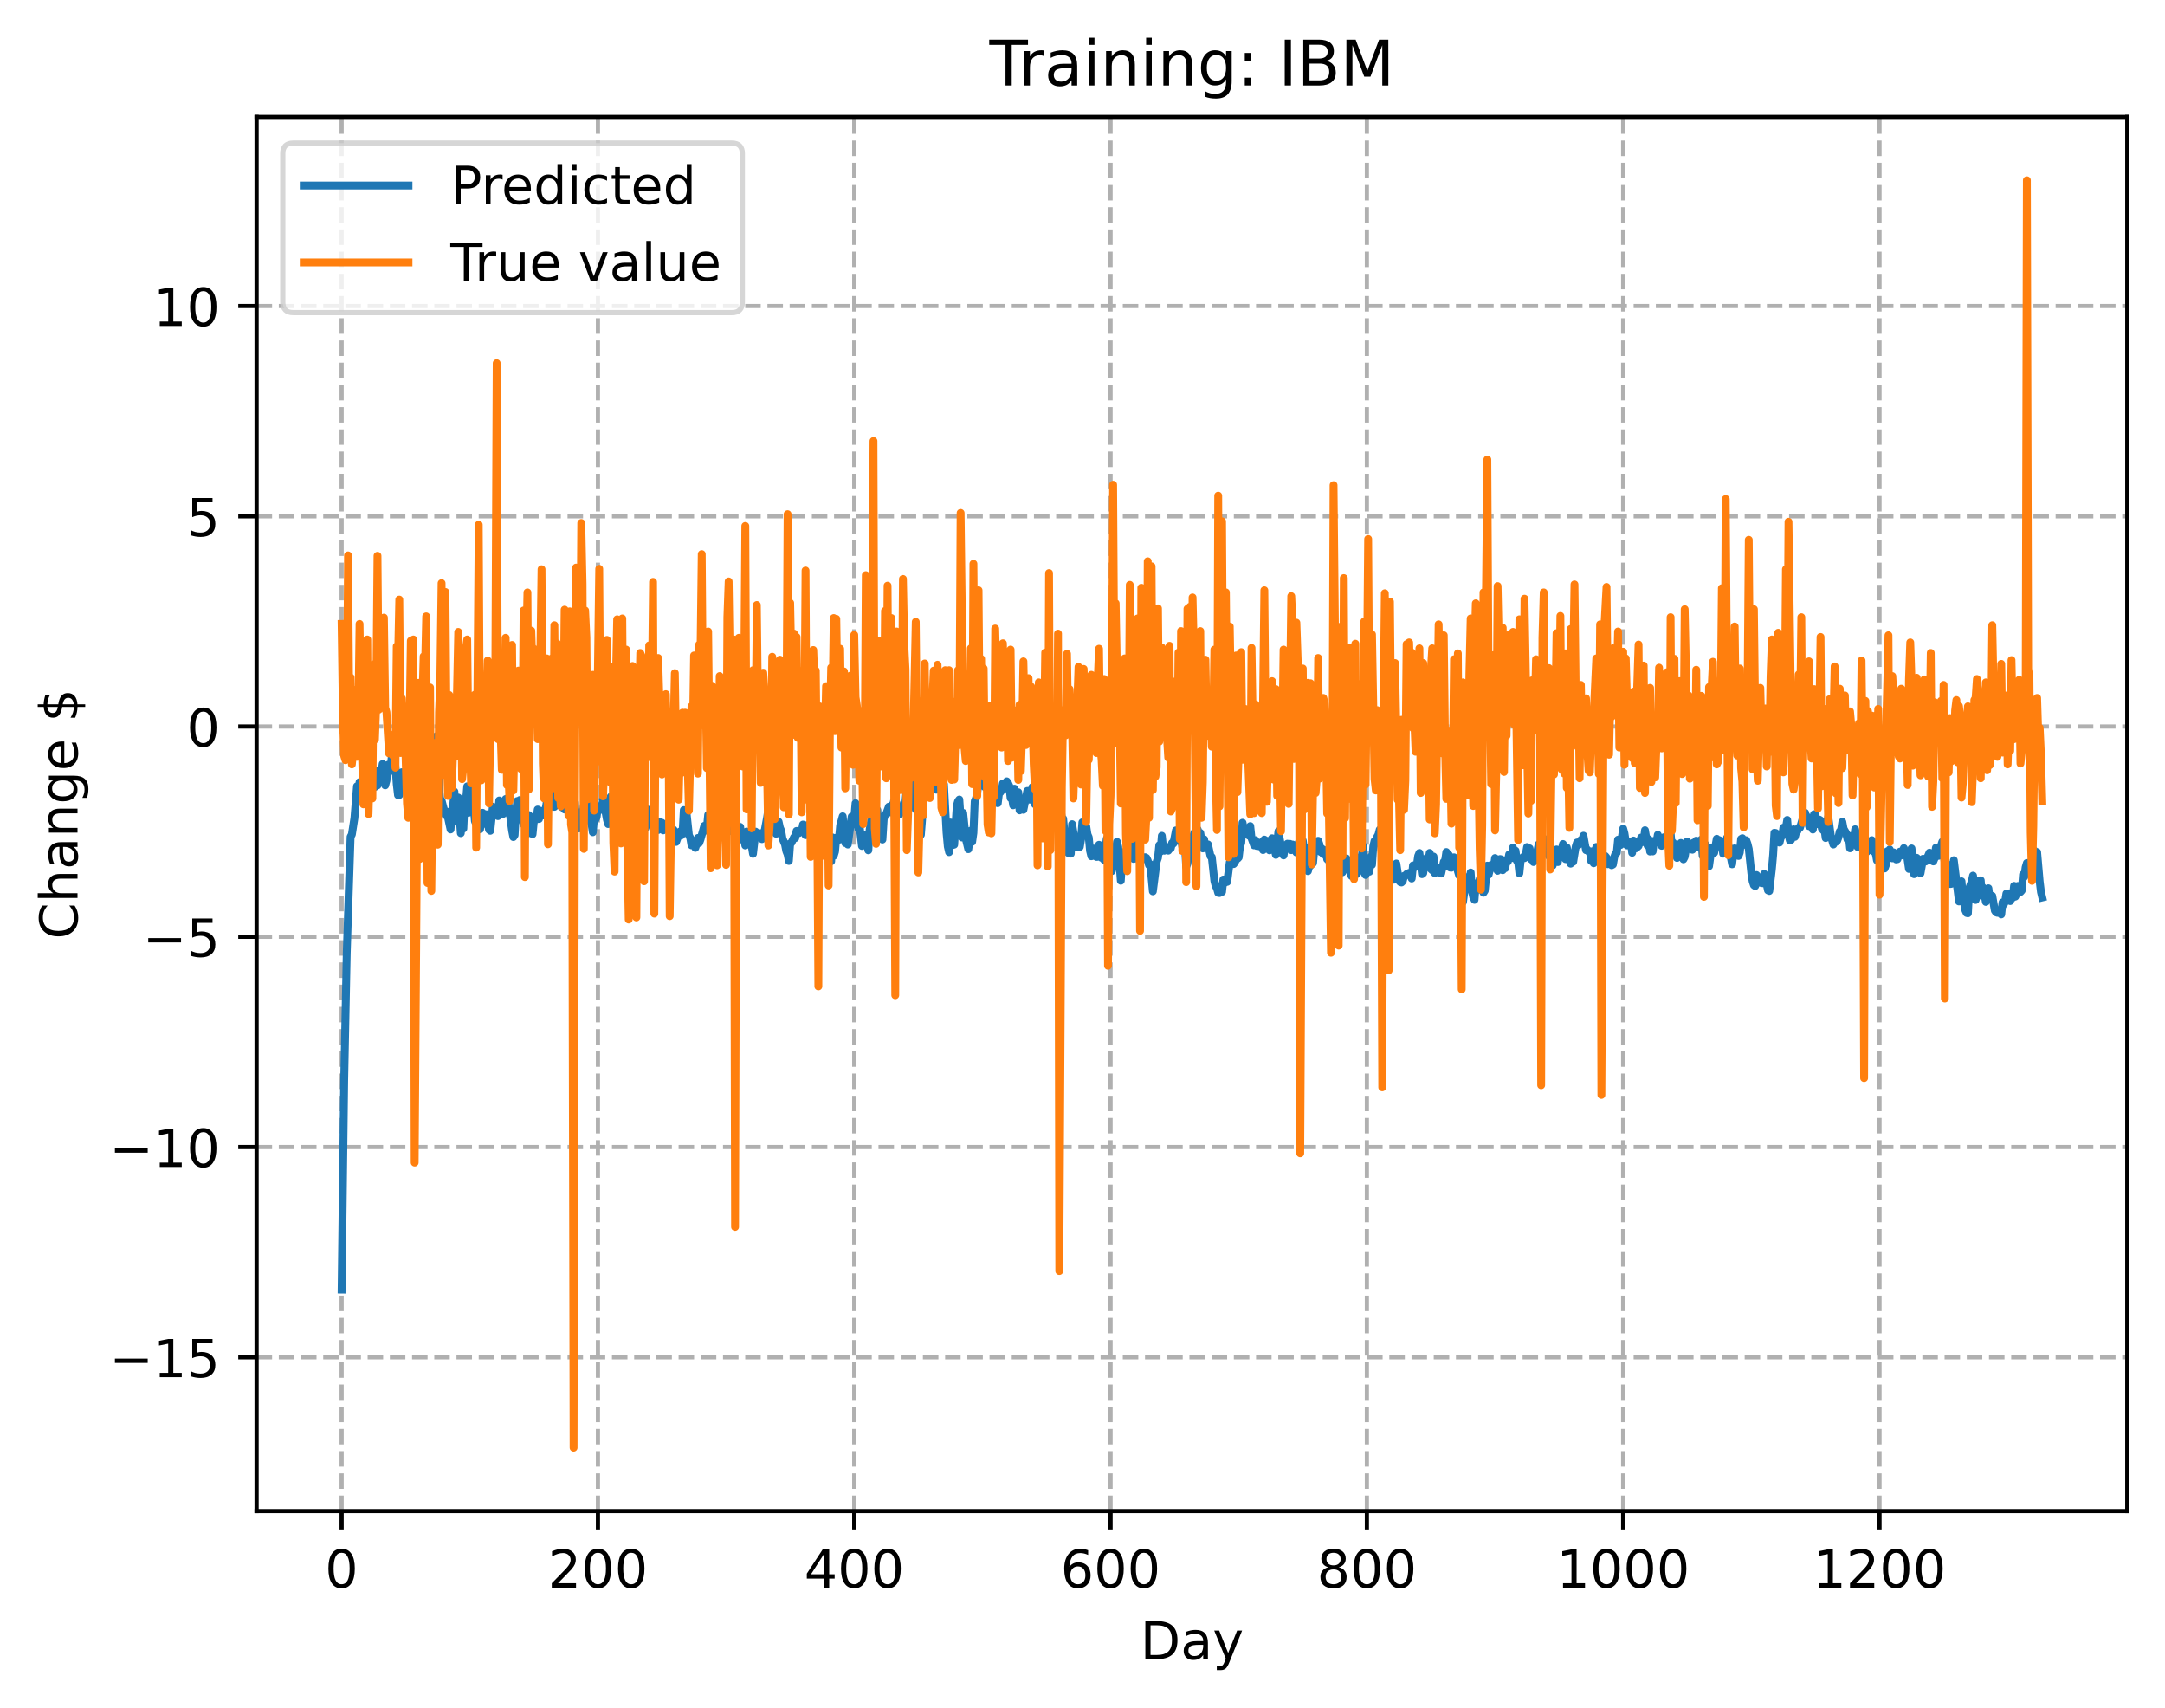 <?xml version="1.0" encoding="utf-8" standalone="no"?>
<!DOCTYPE svg PUBLIC "-//W3C//DTD SVG 1.1//EN"
  "http://www.w3.org/Graphics/SVG/1.1/DTD/svg11.dtd">
<!-- Created with matplotlib (https://matplotlib.org/) -->
<svg height="325.986pt" version="1.1" viewBox="0 0 413.303 325.986" width="413.303pt" xmlns="http://www.w3.org/2000/svg" xmlns:xlink="http://www.w3.org/1999/xlink">
 <defs>
  <style type="text/css">
*{stroke-linecap:butt;stroke-linejoin:round;}
  </style>
 </defs>
 <g id="figure_1">
  <g id="patch_1">
   <path d="M 0 325.986 
L 413.303 325.986 
L 413.303 0 
L 0 0 
z
" style="fill:#ffffff;"/>
  </g>
  <g id="axes_1">
   <g id="patch_2">
    <path d="M 48.983 288.43 
L 406.103 288.43 
L 406.103 22.318 
L 48.983 22.318 
z
" style="fill:#ffffff;"/>
   </g>
   <g id="matplotlib.axis_1">
    <g id="xtick_1">
     <g id="line2d_1">
      <path clip-path="url(#pe0e77bf58e)" d="M 65.216 288.43 
L 65.216 22.318 
" style="fill:none;stroke:#b0b0b0;stroke-dasharray:2.96,1.28;stroke-dashoffset:0;stroke-width:0.8;"/>
     </g>
     <g id="line2d_2">
      <defs>
       <path d="M 0 0 
L 0 3.5 
" id="m5e316b5137" style="stroke:#000000;stroke-width:0.8;"/>
      </defs>
      <g>
       <use style="stroke:#000000;stroke-width:0.8;" x="65.216" xlink:href="#m5e316b5137" y="288.43"/>
      </g>
     </g>
     <g id="text_1">
      <!-- 0 -->
      <defs>
       <path d="M 31.781 66.406 
Q 24.172 66.406 20.328 58.906 
Q 16.5 51.422 16.5 36.375 
Q 16.5 21.391 20.328 13.891 
Q 24.172 6.391 31.781 6.391 
Q 39.453 6.391 43.281 13.891 
Q 47.125 21.391 47.125 36.375 
Q 47.125 51.422 43.281 58.906 
Q 39.453 66.406 31.781 66.406 
z
M 31.781 74.219 
Q 44.047 74.219 50.516 64.516 
Q 56.984 54.828 56.984 36.375 
Q 56.984 17.969 50.516 8.266 
Q 44.047 -1.422 31.781 -1.422 
Q 19.531 -1.422 13.062 8.266 
Q 6.594 17.969 6.594 36.375 
Q 6.594 54.828 13.062 64.516 
Q 19.531 74.219 31.781 74.219 
z
" id="DejaVuSans-48"/>
      </defs>
      <g transform="translate(62.034 303.029)scale(0.1 -0.1)">
       <use xlink:href="#DejaVuSans-48"/>
      </g>
     </g>
    </g>
    <g id="xtick_2">
     <g id="line2d_3">
      <path clip-path="url(#pe0e77bf58e)" d="M 114.146 288.43 
L 114.146 22.318 
" style="fill:none;stroke:#b0b0b0;stroke-dasharray:2.96,1.28;stroke-dashoffset:0;stroke-width:0.8;"/>
     </g>
     <g id="line2d_4">
      <g>
       <use style="stroke:#000000;stroke-width:0.8;" x="114.146" xlink:href="#m5e316b5137" y="288.43"/>
      </g>
     </g>
     <g id="text_2">
      <!-- 200 -->
      <defs>
       <path d="M 19.188 8.297 
L 53.609 8.297 
L 53.609 0 
L 7.328 0 
L 7.328 8.297 
Q 12.938 14.109 22.625 23.891 
Q 32.328 33.688 34.812 36.531 
Q 39.547 41.844 41.422 45.531 
Q 43.312 49.219 43.312 52.781 
Q 43.312 58.594 39.234 62.25 
Q 35.156 65.922 28.609 65.922 
Q 23.969 65.922 18.812 64.312 
Q 13.672 62.703 7.812 59.422 
L 7.812 69.391 
Q 13.766 71.781 18.938 73 
Q 24.125 74.219 28.422 74.219 
Q 39.75 74.219 46.484 68.547 
Q 53.219 62.891 53.219 53.422 
Q 53.219 48.922 51.531 44.891 
Q 49.859 40.875 45.406 35.406 
Q 44.188 33.984 37.641 27.219 
Q 31.109 20.453 19.188 8.297 
z
" id="DejaVuSans-50"/>
      </defs>
      <g transform="translate(104.602 303.029)scale(0.1 -0.1)">
       <use xlink:href="#DejaVuSans-50"/>
       <use x="63.623" xlink:href="#DejaVuSans-48"/>
       <use x="127.246" xlink:href="#DejaVuSans-48"/>
      </g>
     </g>
    </g>
    <g id="xtick_3">
     <g id="line2d_5">
      <path clip-path="url(#pe0e77bf58e)" d="M 163.077 288.43 
L 163.077 22.318 
" style="fill:none;stroke:#b0b0b0;stroke-dasharray:2.96,1.28;stroke-dashoffset:0;stroke-width:0.8;"/>
     </g>
     <g id="line2d_6">
      <g>
       <use style="stroke:#000000;stroke-width:0.8;" x="163.077" xlink:href="#m5e316b5137" y="288.43"/>
      </g>
     </g>
     <g id="text_3">
      <!-- 400 -->
      <defs>
       <path d="M 37.797 64.312 
L 12.891 25.391 
L 37.797 25.391 
z
M 35.203 72.906 
L 47.609 72.906 
L 47.609 25.391 
L 58.016 25.391 
L 58.016 17.188 
L 47.609 17.188 
L 47.609 0 
L 37.797 0 
L 37.797 17.188 
L 4.891 17.188 
L 4.891 26.703 
z
" id="DejaVuSans-52"/>
      </defs>
      <g transform="translate(153.533 303.029)scale(0.1 -0.1)">
       <use xlink:href="#DejaVuSans-52"/>
       <use x="63.623" xlink:href="#DejaVuSans-48"/>
       <use x="127.246" xlink:href="#DejaVuSans-48"/>
      </g>
     </g>
    </g>
    <g id="xtick_4">
     <g id="line2d_7">
      <path clip-path="url(#pe0e77bf58e)" d="M 212.007 288.43 
L 212.007 22.318 
" style="fill:none;stroke:#b0b0b0;stroke-dasharray:2.96,1.28;stroke-dashoffset:0;stroke-width:0.8;"/>
     </g>
     <g id="line2d_8">
      <g>
       <use style="stroke:#000000;stroke-width:0.8;" x="212.007" xlink:href="#m5e316b5137" y="288.43"/>
      </g>
     </g>
     <g id="text_4">
      <!-- 600 -->
      <defs>
       <path d="M 33.016 40.375 
Q 26.375 40.375 22.484 35.828 
Q 18.609 31.297 18.609 23.391 
Q 18.609 15.531 22.484 10.953 
Q 26.375 6.391 33.016 6.391 
Q 39.656 6.391 43.531 10.953 
Q 47.406 15.531 47.406 23.391 
Q 47.406 31.297 43.531 35.828 
Q 39.656 40.375 33.016 40.375 
z
M 52.594 71.297 
L 52.594 62.312 
Q 48.875 64.062 45.094 64.984 
Q 41.312 65.922 37.594 65.922 
Q 27.828 65.922 22.672 59.328 
Q 17.531 52.734 16.797 39.406 
Q 19.672 43.656 24.016 45.922 
Q 28.375 48.188 33.594 48.188 
Q 44.578 48.188 50.953 41.516 
Q 57.328 34.859 57.328 23.391 
Q 57.328 12.156 50.688 5.359 
Q 44.047 -1.422 33.016 -1.422 
Q 20.359 -1.422 13.672 8.266 
Q 6.984 17.969 6.984 36.375 
Q 6.984 53.656 15.188 63.938 
Q 23.391 74.219 37.203 74.219 
Q 40.922 74.219 44.703 73.484 
Q 48.484 72.75 52.594 71.297 
z
" id="DejaVuSans-54"/>
      </defs>
      <g transform="translate(202.464 303.029)scale(0.1 -0.1)">
       <use xlink:href="#DejaVuSans-54"/>
       <use x="63.623" xlink:href="#DejaVuSans-48"/>
       <use x="127.246" xlink:href="#DejaVuSans-48"/>
      </g>
     </g>
    </g>
    <g id="xtick_5">
     <g id="line2d_9">
      <path clip-path="url(#pe0e77bf58e)" d="M 260.938 288.43 
L 260.938 22.318 
" style="fill:none;stroke:#b0b0b0;stroke-dasharray:2.96,1.28;stroke-dashoffset:0;stroke-width:0.8;"/>
     </g>
     <g id="line2d_10">
      <g>
       <use style="stroke:#000000;stroke-width:0.8;" x="260.938" xlink:href="#m5e316b5137" y="288.43"/>
      </g>
     </g>
     <g id="text_5">
      <!-- 800 -->
      <defs>
       <path d="M 31.781 34.625 
Q 24.75 34.625 20.719 30.859 
Q 16.703 27.094 16.703 20.516 
Q 16.703 13.922 20.719 10.156 
Q 24.75 6.391 31.781 6.391 
Q 38.812 6.391 42.859 10.172 
Q 46.922 13.969 46.922 20.516 
Q 46.922 27.094 42.891 30.859 
Q 38.875 34.625 31.781 34.625 
z
M 21.922 38.812 
Q 15.578 40.375 12.031 44.719 
Q 8.5 49.078 8.5 55.328 
Q 8.5 64.062 14.719 69.141 
Q 20.953 74.219 31.781 74.219 
Q 42.672 74.219 48.875 69.141 
Q 55.078 64.062 55.078 55.328 
Q 55.078 49.078 51.531 44.719 
Q 48 40.375 41.703 38.812 
Q 48.828 37.156 52.797 32.312 
Q 56.781 27.484 56.781 20.516 
Q 56.781 9.906 50.312 4.234 
Q 43.844 -1.422 31.781 -1.422 
Q 19.734 -1.422 13.25 4.234 
Q 6.781 9.906 6.781 20.516 
Q 6.781 27.484 10.781 32.312 
Q 14.797 37.156 21.922 38.812 
z
M 18.312 54.391 
Q 18.312 48.734 21.844 45.562 
Q 25.391 42.391 31.781 42.391 
Q 38.141 42.391 41.719 45.562 
Q 45.312 48.734 45.312 54.391 
Q 45.312 60.062 41.719 63.234 
Q 38.141 66.406 31.781 66.406 
Q 25.391 66.406 21.844 63.234 
Q 18.312 60.062 18.312 54.391 
z
" id="DejaVuSans-56"/>
      </defs>
      <g transform="translate(251.394 303.029)scale(0.1 -0.1)">
       <use xlink:href="#DejaVuSans-56"/>
       <use x="63.623" xlink:href="#DejaVuSans-48"/>
       <use x="127.246" xlink:href="#DejaVuSans-48"/>
      </g>
     </g>
    </g>
    <g id="xtick_6">
     <g id="line2d_11">
      <path clip-path="url(#pe0e77bf58e)" d="M 309.869 288.43 
L 309.869 22.318 
" style="fill:none;stroke:#b0b0b0;stroke-dasharray:2.96,1.28;stroke-dashoffset:0;stroke-width:0.8;"/>
     </g>
     <g id="line2d_12">
      <g>
       <use style="stroke:#000000;stroke-width:0.8;" x="309.869" xlink:href="#m5e316b5137" y="288.43"/>
      </g>
     </g>
     <g id="text_6">
      <!-- 1000 -->
      <defs>
       <path d="M 12.406 8.297 
L 28.516 8.297 
L 28.516 63.922 
L 10.984 60.406 
L 10.984 69.391 
L 28.422 72.906 
L 38.281 72.906 
L 38.281 8.297 
L 54.391 8.297 
L 54.391 0 
L 12.406 0 
z
" id="DejaVuSans-49"/>
      </defs>
      <g transform="translate(297.144 303.029)scale(0.1 -0.1)">
       <use xlink:href="#DejaVuSans-49"/>
       <use x="63.623" xlink:href="#DejaVuSans-48"/>
       <use x="127.246" xlink:href="#DejaVuSans-48"/>
       <use x="190.869" xlink:href="#DejaVuSans-48"/>
      </g>
     </g>
    </g>
    <g id="xtick_7">
     <g id="line2d_13">
      <path clip-path="url(#pe0e77bf58e)" d="M 358.799 288.43 
L 358.799 22.318 
" style="fill:none;stroke:#b0b0b0;stroke-dasharray:2.96,1.28;stroke-dashoffset:0;stroke-width:0.8;"/>
     </g>
     <g id="line2d_14">
      <g>
       <use style="stroke:#000000;stroke-width:0.8;" x="358.799" xlink:href="#m5e316b5137" y="288.43"/>
      </g>
     </g>
     <g id="text_7">
      <!-- 1200 -->
      <g transform="translate(346.074 303.029)scale(0.1 -0.1)">
       <use xlink:href="#DejaVuSans-49"/>
       <use x="63.623" xlink:href="#DejaVuSans-50"/>
       <use x="127.246" xlink:href="#DejaVuSans-48"/>
       <use x="190.869" xlink:href="#DejaVuSans-48"/>
      </g>
     </g>
    </g>
    <g id="text_8">
     <!-- Day -->
     <defs>
      <path d="M 19.672 64.797 
L 19.672 8.109 
L 31.594 8.109 
Q 46.688 8.109 53.688 14.938 
Q 60.688 21.781 60.688 36.531 
Q 60.688 51.172 53.688 57.984 
Q 46.688 64.797 31.594 64.797 
z
M 9.812 72.906 
L 30.078 72.906 
Q 51.266 72.906 61.172 64.094 
Q 71.094 55.281 71.094 36.531 
Q 71.094 17.672 61.125 8.828 
Q 51.172 0 30.078 0 
L 9.812 0 
z
" id="DejaVuSans-68"/>
      <path d="M 34.281 27.484 
Q 23.391 27.484 19.188 25 
Q 14.984 22.516 14.984 16.5 
Q 14.984 11.719 18.141 8.906 
Q 21.297 6.109 26.703 6.109 
Q 34.188 6.109 38.703 11.406 
Q 43.219 16.703 43.219 25.484 
L 43.219 27.484 
z
M 52.203 31.203 
L 52.203 0 
L 43.219 0 
L 43.219 8.297 
Q 40.141 3.328 35.547 0.953 
Q 30.953 -1.422 24.312 -1.422 
Q 15.922 -1.422 10.953 3.297 
Q 6 8.016 6 15.922 
Q 6 25.141 12.172 29.828 
Q 18.359 34.516 30.609 34.516 
L 43.219 34.516 
L 43.219 35.406 
Q 43.219 41.609 39.141 45 
Q 35.062 48.391 27.688 48.391 
Q 23 48.391 18.547 47.266 
Q 14.109 46.141 10.016 43.891 
L 10.016 52.203 
Q 14.938 54.109 19.578 55.047 
Q 24.219 56 28.609 56 
Q 40.484 56 46.344 49.844 
Q 52.203 43.703 52.203 31.203 
z
" id="DejaVuSans-97"/>
      <path d="M 32.172 -5.078 
Q 28.375 -14.844 24.75 -17.812 
Q 21.141 -20.797 15.094 -20.797 
L 7.906 -20.797 
L 7.906 -13.281 
L 13.188 -13.281 
Q 16.891 -13.281 18.938 -11.516 
Q 21 -9.766 23.484 -3.219 
L 25.094 0.875 
L 2.984 54.688 
L 12.5 54.688 
L 29.594 11.922 
L 46.688 54.688 
L 56.203 54.688 
z
" id="DejaVuSans-121"/>
     </defs>
     <g transform="translate(217.669 316.707)scale(0.1 -0.1)">
      <use xlink:href="#DejaVuSans-68"/>
      <use x="77.002" xlink:href="#DejaVuSans-97"/>
      <use x="138.281" xlink:href="#DejaVuSans-121"/>
     </g>
    </g>
   </g>
   <g id="matplotlib.axis_2">
    <g id="ytick_1">
     <g id="line2d_15">
      <path clip-path="url(#pe0e77bf58e)" d="M 48.983 259.077 
L 406.103 259.077 
" style="fill:none;stroke:#b0b0b0;stroke-dasharray:2.96,1.28;stroke-dashoffset:0;stroke-width:0.8;"/>
     </g>
     <g id="line2d_16">
      <defs>
       <path d="M 0 0 
L -3.5 0 
" id="m9a0cd8b712" style="stroke:#000000;stroke-width:0.8;"/>
      </defs>
      <g>
       <use style="stroke:#000000;stroke-width:0.8;" x="48.983" xlink:href="#m9a0cd8b712" y="259.077"/>
      </g>
     </g>
     <g id="text_9">
      <!-- −15 -->
      <defs>
       <path d="M 10.594 35.5 
L 73.188 35.5 
L 73.188 27.203 
L 10.594 27.203 
z
" id="DejaVuSans-8722"/>
       <path d="M 10.797 72.906 
L 49.516 72.906 
L 49.516 64.594 
L 19.828 64.594 
L 19.828 46.734 
Q 21.969 47.469 24.109 47.828 
Q 26.266 48.188 28.422 48.188 
Q 40.625 48.188 47.75 41.5 
Q 54.891 34.812 54.891 23.391 
Q 54.891 11.625 47.562 5.094 
Q 40.234 -1.422 26.906 -1.422 
Q 22.312 -1.422 17.547 -0.641 
Q 12.797 0.141 7.719 1.703 
L 7.719 11.625 
Q 12.109 9.234 16.797 8.062 
Q 21.484 6.891 26.703 6.891 
Q 35.156 6.891 40.078 11.328 
Q 45.016 15.766 45.016 23.391 
Q 45.016 31 40.078 35.438 
Q 35.156 39.891 26.703 39.891 
Q 22.75 39.891 18.812 39.016 
Q 14.891 38.141 10.797 36.281 
z
" id="DejaVuSans-53"/>
      </defs>
      <g transform="translate(20.878 262.876)scale(0.1 -0.1)">
       <use xlink:href="#DejaVuSans-8722"/>
       <use x="83.789" xlink:href="#DejaVuSans-49"/>
       <use x="147.412" xlink:href="#DejaVuSans-53"/>
      </g>
     </g>
    </g>
    <g id="ytick_2">
     <g id="line2d_17">
      <path clip-path="url(#pe0e77bf58e)" d="M 48.983 218.944 
L 406.103 218.944 
" style="fill:none;stroke:#b0b0b0;stroke-dasharray:2.96,1.28;stroke-dashoffset:0;stroke-width:0.8;"/>
     </g>
     <g id="line2d_18">
      <g>
       <use style="stroke:#000000;stroke-width:0.8;" x="48.983" xlink:href="#m9a0cd8b712" y="218.944"/>
      </g>
     </g>
     <g id="text_10">
      <!-- −10 -->
      <g transform="translate(20.878 222.744)scale(0.1 -0.1)">
       <use xlink:href="#DejaVuSans-8722"/>
       <use x="83.789" xlink:href="#DejaVuSans-49"/>
       <use x="147.412" xlink:href="#DejaVuSans-48"/>
      </g>
     </g>
    </g>
    <g id="ytick_3">
     <g id="line2d_19">
      <path clip-path="url(#pe0e77bf58e)" d="M 48.983 178.812 
L 406.103 178.812 
" style="fill:none;stroke:#b0b0b0;stroke-dasharray:2.96,1.28;stroke-dashoffset:0;stroke-width:0.8;"/>
     </g>
     <g id="line2d_20">
      <g>
       <use style="stroke:#000000;stroke-width:0.8;" x="48.983" xlink:href="#m9a0cd8b712" y="178.812"/>
      </g>
     </g>
     <g id="text_11">
      <!-- −5 -->
      <g transform="translate(27.241 182.611)scale(0.1 -0.1)">
       <use xlink:href="#DejaVuSans-8722"/>
       <use x="83.789" xlink:href="#DejaVuSans-53"/>
      </g>
     </g>
    </g>
    <g id="ytick_4">
     <g id="line2d_21">
      <path clip-path="url(#pe0e77bf58e)" d="M 48.983 138.679 
L 406.103 138.679 
" style="fill:none;stroke:#b0b0b0;stroke-dasharray:2.96,1.28;stroke-dashoffset:0;stroke-width:0.8;"/>
     </g>
     <g id="line2d_22">
      <g>
       <use style="stroke:#000000;stroke-width:0.8;" x="48.983" xlink:href="#m9a0cd8b712" y="138.679"/>
      </g>
     </g>
     <g id="text_12">
      <!-- 0 -->
      <g transform="translate(35.62 142.478)scale(0.1 -0.1)">
       <use xlink:href="#DejaVuSans-48"/>
      </g>
     </g>
    </g>
    <g id="ytick_5">
     <g id="line2d_23">
      <path clip-path="url(#pe0e77bf58e)" d="M 48.983 98.546 
L 406.103 98.546 
" style="fill:none;stroke:#b0b0b0;stroke-dasharray:2.96,1.28;stroke-dashoffset:0;stroke-width:0.8;"/>
     </g>
     <g id="line2d_24">
      <g>
       <use style="stroke:#000000;stroke-width:0.8;" x="48.983" xlink:href="#m9a0cd8b712" y="98.546"/>
      </g>
     </g>
     <g id="text_13">
      <!-- 5 -->
      <g transform="translate(35.62 102.345)scale(0.1 -0.1)">
       <use xlink:href="#DejaVuSans-53"/>
      </g>
     </g>
    </g>
    <g id="ytick_6">
     <g id="line2d_25">
      <path clip-path="url(#pe0e77bf58e)" d="M 48.983 58.413 
L 406.103 58.413 
" style="fill:none;stroke:#b0b0b0;stroke-dasharray:2.96,1.28;stroke-dashoffset:0;stroke-width:0.8;"/>
     </g>
     <g id="line2d_26">
      <g>
       <use style="stroke:#000000;stroke-width:0.8;" x="48.983" xlink:href="#m9a0cd8b712" y="58.413"/>
      </g>
     </g>
     <g id="text_14">
      <!-- 10 -->
      <g transform="translate(29.258 62.213)scale(0.1 -0.1)">
       <use xlink:href="#DejaVuSans-49"/>
       <use x="63.623" xlink:href="#DejaVuSans-48"/>
      </g>
     </g>
    </g>
    <g id="text_15">
     <!-- Change $ -->
     <defs>
      <path d="M 64.406 67.281 
L 64.406 56.891 
Q 59.422 61.531 53.781 63.812 
Q 48.141 66.109 41.797 66.109 
Q 29.297 66.109 22.656 58.469 
Q 16.016 50.828 16.016 36.375 
Q 16.016 21.969 22.656 14.328 
Q 29.297 6.688 41.797 6.688 
Q 48.141 6.688 53.781 8.984 
Q 59.422 11.281 64.406 15.922 
L 64.406 5.609 
Q 59.234 2.094 53.438 0.328 
Q 47.656 -1.422 41.219 -1.422 
Q 24.656 -1.422 15.125 8.703 
Q 5.609 18.844 5.609 36.375 
Q 5.609 53.953 15.125 64.078 
Q 24.656 74.219 41.219 74.219 
Q 47.75 74.219 53.531 72.484 
Q 59.328 70.75 64.406 67.281 
z
" id="DejaVuSans-67"/>
      <path d="M 54.891 33.016 
L 54.891 0 
L 45.906 0 
L 45.906 32.719 
Q 45.906 40.484 42.875 44.328 
Q 39.844 48.188 33.797 48.188 
Q 26.516 48.188 22.312 43.547 
Q 18.109 38.922 18.109 30.906 
L 18.109 0 
L 9.078 0 
L 9.078 75.984 
L 18.109 75.984 
L 18.109 46.188 
Q 21.344 51.125 25.703 53.562 
Q 30.078 56 35.797 56 
Q 45.219 56 50.047 50.172 
Q 54.891 44.344 54.891 33.016 
z
" id="DejaVuSans-104"/>
      <path d="M 54.891 33.016 
L 54.891 0 
L 45.906 0 
L 45.906 32.719 
Q 45.906 40.484 42.875 44.328 
Q 39.844 48.188 33.797 48.188 
Q 26.516 48.188 22.312 43.547 
Q 18.109 38.922 18.109 30.906 
L 18.109 0 
L 9.078 0 
L 9.078 54.688 
L 18.109 54.688 
L 18.109 46.188 
Q 21.344 51.125 25.703 53.562 
Q 30.078 56 35.797 56 
Q 45.219 56 50.047 50.172 
Q 54.891 44.344 54.891 33.016 
z
" id="DejaVuSans-110"/>
      <path d="M 45.406 27.984 
Q 45.406 37.75 41.375 43.109 
Q 37.359 48.484 30.078 48.484 
Q 22.859 48.484 18.828 43.109 
Q 14.797 37.75 14.797 27.984 
Q 14.797 18.266 18.828 12.891 
Q 22.859 7.516 30.078 7.516 
Q 37.359 7.516 41.375 12.891 
Q 45.406 18.266 45.406 27.984 
z
M 54.391 6.781 
Q 54.391 -7.172 48.188 -13.984 
Q 42 -20.797 29.203 -20.797 
Q 24.469 -20.797 20.266 -20.094 
Q 16.062 -19.391 12.109 -17.922 
L 12.109 -9.188 
Q 16.062 -11.328 19.922 -12.344 
Q 23.781 -13.375 27.781 -13.375 
Q 36.625 -13.375 41.016 -8.766 
Q 45.406 -4.156 45.406 5.172 
L 45.406 9.625 
Q 42.625 4.781 38.281 2.391 
Q 33.938 0 27.875 0 
Q 17.828 0 11.672 7.656 
Q 5.516 15.328 5.516 27.984 
Q 5.516 40.672 11.672 48.328 
Q 17.828 56 27.875 56 
Q 33.938 56 38.281 53.609 
Q 42.625 51.219 45.406 46.391 
L 45.406 54.688 
L 54.391 54.688 
z
" id="DejaVuSans-103"/>
      <path d="M 56.203 29.594 
L 56.203 25.203 
L 14.891 25.203 
Q 15.484 15.922 20.484 11.062 
Q 25.484 6.203 34.422 6.203 
Q 39.594 6.203 44.453 7.469 
Q 49.312 8.734 54.109 11.281 
L 54.109 2.781 
Q 49.266 0.734 44.188 -0.344 
Q 39.109 -1.422 33.891 -1.422 
Q 20.797 -1.422 13.156 6.188 
Q 5.516 13.812 5.516 26.812 
Q 5.516 40.234 12.766 48.109 
Q 20.016 56 32.328 56 
Q 43.359 56 49.781 48.891 
Q 56.203 41.797 56.203 29.594 
z
M 47.219 32.234 
Q 47.125 39.594 43.094 43.984 
Q 39.062 48.391 32.422 48.391 
Q 24.906 48.391 20.391 44.141 
Q 15.875 39.891 15.188 32.172 
z
" id="DejaVuSans-101"/>
      <path id="DejaVuSans-32"/>
      <path d="M 33.797 -14.703 
L 28.906 -14.703 
L 28.859 0 
Q 23.734 0.094 18.609 1.188 
Q 13.484 2.297 8.297 4.5 
L 8.297 13.281 
Q 13.281 10.156 18.375 8.562 
Q 23.484 6.984 28.906 6.938 
L 28.906 29.203 
Q 18.109 30.953 13.203 35.156 
Q 8.297 39.359 8.297 46.688 
Q 8.297 54.641 13.625 59.219 
Q 18.953 63.812 28.906 64.5 
L 28.906 75.984 
L 33.797 75.984 
L 33.797 64.656 
Q 38.328 64.453 42.578 63.688 
Q 46.828 62.938 50.875 61.625 
L 50.875 53.078 
Q 46.828 55.125 42.547 56.25 
Q 38.281 57.375 33.797 57.562 
L 33.797 36.719 
Q 44.875 35.016 50.094 30.609 
Q 55.328 26.219 55.328 18.609 
Q 55.328 10.359 49.781 5.594 
Q 44.234 0.828 33.797 0.094 
z
M 28.906 37.594 
L 28.906 57.625 
Q 23.25 56.984 20.266 54.391 
Q 17.281 51.812 17.281 47.516 
Q 17.281 43.312 20.031 40.969 
Q 22.797 38.625 28.906 37.594 
z
M 33.797 28.219 
L 33.797 7.078 
Q 39.984 7.906 43.141 10.594 
Q 46.297 13.281 46.297 17.672 
Q 46.297 21.969 43.281 24.5 
Q 40.281 27.047 33.797 28.219 
z
" id="DejaVuSans-36"/>
     </defs>
     <g transform="translate(14.798 179.288)rotate(-90)scale(0.1 -0.1)">
      <use xlink:href="#DejaVuSans-67"/>
      <use x="69.824" xlink:href="#DejaVuSans-104"/>
      <use x="133.203" xlink:href="#DejaVuSans-97"/>
      <use x="194.482" xlink:href="#DejaVuSans-110"/>
      <use x="257.861" xlink:href="#DejaVuSans-103"/>
      <use x="321.338" xlink:href="#DejaVuSans-101"/>
      <use x="382.861" xlink:href="#DejaVuSans-32"/>
      <use x="414.648" xlink:href="#DejaVuSans-36"/>
     </g>
    </g>
   </g>
   <g id="line2d_27">
    <path clip-path="url(#pe0e77bf58e)" d="M 65.216 246.162 
L 65.705 206.256 
L 66.194 181.961 
L 66.928 159.727 
L 67.173 159.289 
L 67.662 156.131 
L 68.151 150.071 
L 68.396 152.492 
L 68.641 149.286 
L 68.885 151.609 
L 69.13 152.508 
L 69.375 150.98 
L 69.619 150.525 
L 69.864 151.547 
L 70.109 150.778 
L 70.598 144.57 
L 71.332 149.327 
L 71.577 150.216 
L 71.821 147.136 
L 72.066 149.909 
L 72.31 148.274 
L 72.555 149.375 
L 73.044 145.829 
L 73.289 148.861 
L 73.534 149.9 
L 73.778 148.996 
L 74.023 145.993 
L 74.268 146.989 
L 74.512 147.183 
L 74.757 144.733 
L 75.002 143.641 
L 75.246 143.068 
L 75.736 149.68 
L 75.98 151.772 
L 76.225 151.761 
L 76.714 147.398 
L 76.959 150.296 
L 77.204 149.719 
L 77.448 150.312 
L 77.693 149.784 
L 77.937 148.959 
L 78.182 150.097 
L 78.427 146.728 
L 78.671 147.665 
L 78.916 143.062 
L 79.161 142.121 
L 79.405 142.048 
L 79.895 143.19 
L 80.139 141.325 
L 80.384 144.235 
L 80.629 145.219 
L 81.118 140.15 
L 81.363 146.021 
L 81.607 147.615 
L 81.852 146.255 
L 82.097 145.965 
L 82.341 143.516 
L 82.586 144.84 
L 82.831 141.434 
L 83.075 143.857 
L 83.32 140.533 
L 83.809 150.29 
L 84.054 152.796 
L 84.298 152.8 
L 85.032 155.6 
L 85.277 154.909 
L 86.011 158.323 
L 86.256 154.918 
L 86.5 153.843 
L 86.745 151.099 
L 86.99 155.365 
L 87.234 156.861 
L 87.479 152.232 
L 87.968 159.032 
L 88.213 155.835 
L 88.458 158.164 
L 88.702 152.672 
L 88.947 152.889 
L 89.192 150.097 
L 89.436 155.138 
L 89.681 154.967 
L 89.925 149.819 
L 90.17 152.703 
L 90.415 153.745 
L 90.659 156.74 
L 91.393 158.319 
L 91.638 158.297 
L 92.127 155.145 
L 92.617 157.264 
L 92.861 155.432 
L 93.351 158.365 
L 93.595 158.58 
L 94.085 153.981 
L 94.329 155.583 
L 94.574 155.504 
L 94.819 154.562 
L 95.063 155.782 
L 95.308 152.792 
L 95.553 154.452 
L 95.797 155.151 
L 96.042 155.357 
L 96.286 153.022 
L 96.531 152.518 
L 96.776 152.425 
L 97.02 153.111 
L 97.754 158.543 
L 97.999 159.773 
L 98.244 159.413 
L 98.488 155.161 
L 98.733 152.904 
L 98.978 154.147 
L 99.222 152.712 
L 99.467 153.055 
L 99.712 156.265 
L 99.956 157.343 
L 100.201 157.435 
L 100.446 158.763 
L 100.69 159.132 
L 100.935 155.575 
L 101.18 157.841 
L 101.424 158.867 
L 101.669 159.227 
L 101.913 156.744 
L 102.158 155.762 
L 102.403 156.413 
L 102.647 154.524 
L 102.892 156.322 
L 103.137 154.743 
L 103.381 155.057 
L 103.626 155.072 
L 103.871 155.657 
L 104.115 154.712 
L 104.36 153.176 
L 104.605 149.445 
L 104.849 147.771 
L 105.094 150.728 
L 105.339 151.522 
L 105.583 153.989 
L 105.828 154.01 
L 106.073 152.848 
L 106.317 152.878 
L 106.562 149.773 
L 106.807 150.449 
L 107.296 154.113 
L 107.541 153.548 
L 107.785 154.515 
L 108.03 151.446 
L 108.274 149.981 
L 108.519 150.899 
L 108.764 149.766 
L 109.008 151.38 
L 109.253 150.525 
L 109.498 153.332 
L 109.742 153.149 
L 109.987 157.295 
L 110.232 156.642 
L 110.476 158.13 
L 110.721 155.71 
L 110.966 154.977 
L 111.21 155.847 
L 111.455 153.732 
L 111.7 156.174 
L 111.944 153.207 
L 112.189 154.525 
L 112.434 153.725 
L 112.678 156.697 
L 112.923 157.244 
L 113.168 158.857 
L 113.412 156.105 
L 113.657 156.467 
L 113.901 155.975 
L 114.146 153.879 
L 114.88 154.575 
L 115.125 152.433 
L 115.859 156.433 
L 116.103 157.295 
L 116.593 152.065 
L 117.082 155.331 
L 117.327 152.89 
L 117.571 153.369 
L 118.061 157.42 
L 118.55 159.073 
L 118.795 159.339 
L 119.039 158.453 
L 119.284 158.923 
L 119.529 158.895 
L 119.773 158.189 
L 120.018 158.793 
L 120.507 160.472 
L 120.752 160.413 
L 121.241 155.561 
L 121.486 155.633 
L 121.73 154.057 
L 121.975 156.846 
L 122.22 156.786 
L 122.464 155.295 
L 122.709 156.837 
L 123.198 158.108 
L 123.443 154.408 
L 123.688 155.933 
L 123.932 156.432 
L 124.177 157.433 
L 124.422 157.337 
L 124.666 157.551 
L 124.911 157.94 
L 125.156 158.624 
L 125.4 158.043 
L 125.645 158.43 
L 125.889 156.879 
L 126.134 157.523 
L 126.379 157.044 
L 126.623 158.492 
L 126.868 157.651 
L 127.113 157.304 
L 127.357 158.122 
L 127.602 157.905 
L 128.091 158.888 
L 128.336 158.796 
L 128.581 158.366 
L 129.07 160.703 
L 129.804 158.718 
L 130.049 159.458 
L 130.293 159.113 
L 130.538 154.625 
L 130.783 155.298 
L 131.027 154.891 
L 131.517 159.436 
L 131.761 159.91 
L 132.006 161.349 
L 132.495 161.214 
L 132.74 161.838 
L 132.984 161.117 
L 133.229 159.947 
L 133.474 160.902 
L 133.718 160.254 
L 134.452 157.637 
L 134.697 158.558 
L 134.942 158.061 
L 135.186 155.542 
L 135.676 157.299 
L 135.92 156.597 
L 136.165 156.812 
L 136.41 158.232 
L 136.654 158.347 
L 136.899 159.004 
L 137.144 160.094 
L 137.388 159.933 
L 137.633 158.612 
L 137.877 158.548 
L 138.122 158.289 
L 138.367 158.398 
L 138.611 158.672 
L 138.856 157.299 
L 139.101 158.709 
L 139.345 157.28 
L 139.59 154.856 
L 140.324 158.481 
L 140.569 156.82 
L 141.058 159.475 
L 141.303 157.84 
L 141.547 160.232 
L 141.792 159.88 
L 142.037 159.954 
L 142.281 161.38 
L 142.526 158.73 
L 142.771 159.118 
L 143.015 160.641 
L 143.26 161.361 
L 143.505 161.477 
L 143.749 162.972 
L 144.238 158.737 
L 144.483 159.93 
L 144.728 159.849 
L 144.972 159.628 
L 145.217 159.04 
L 145.462 160.175 
L 145.706 159.125 
L 145.951 158.662 
L 146.44 156.038 
L 146.685 154.474 
L 146.93 155.145 
L 147.174 153.42 
L 147.664 158.179 
L 147.908 157.878 
L 148.153 159.14 
L 148.398 158.52 
L 148.642 156.856 
L 148.887 157.996 
L 149.132 158.567 
L 149.376 160.025 
L 149.865 161.205 
L 150.11 162.466 
L 150.355 163.086 
L 150.599 164.334 
L 150.844 160.991 
L 151.089 160.852 
L 151.578 159.821 
L 151.823 159.974 
L 152.067 158.609 
L 152.312 159.06 
L 152.557 159.001 
L 152.801 158.489 
L 153.046 158.751 
L 153.291 157.389 
L 153.535 157.609 
L 153.78 159.417 
L 154.025 157.506 
L 154.269 157.977 
L 154.759 159.418 
L 155.003 161.661 
L 155.248 158.494 
L 155.493 158.098 
L 155.737 156.396 
L 155.982 156.87 
L 156.226 157.641 
L 156.471 154.591 
L 156.716 157.156 
L 156.96 156.762 
L 157.205 158.052 
L 157.45 160.565 
L 157.694 161.689 
L 157.939 163.536 
L 158.184 162.243 
L 158.428 161.646 
L 158.673 164.406 
L 158.918 159.843 
L 159.162 163.363 
L 159.407 162.562 
L 159.652 159.894 
L 159.896 160.001 
L 160.141 160.306 
L 160.386 157.571 
L 160.875 155.81 
L 161.364 160.913 
L 161.609 160.646 
L 161.853 161.199 
L 162.587 155.869 
L 162.832 156.262 
L 163.077 156.155 
L 163.321 153.309 
L 163.811 158.091 
L 164.055 157.371 
L 164.545 161.474 
L 164.789 161.076 
L 165.034 159.423 
L 165.279 160.062 
L 165.768 162.305 
L 166.013 158.359 
L 166.257 156.938 
L 166.502 154.806 
L 166.747 154.637 
L 166.991 153.904 
L 167.236 155.742 
L 167.48 154.627 
L 167.725 158.251 
L 167.97 156.114 
L 168.459 160.25 
L 168.704 156.302 
L 168.948 155.57 
L 169.193 155.311 
L 169.682 153.978 
L 169.927 155.076 
L 170.172 153.712 
L 170.416 154.897 
L 170.661 152.855 
L 170.906 154.09 
L 171.15 153.248 
L 171.64 155.422 
L 171.884 154.617 
L 172.129 154.602 
L 172.374 155.09 
L 172.618 153.9 
L 173.108 148.342 
L 173.352 152.614 
L 173.597 148.827 
L 173.841 148.625 
L 174.086 149.985 
L 174.331 148.115 
L 174.575 148.44 
L 174.82 154.523 
L 175.309 150.668 
L 175.799 159.337 
L 176.777 146.975 
L 177.022 146.228 
L 177.511 149.595 
L 177.756 149.404 
L 178.001 147.989 
L 178.245 148.01 
L 178.735 150.732 
L 179.224 147.909 
L 179.468 147.682 
L 179.713 148.445 
L 179.958 150.319 
L 180.202 149.726 
L 180.692 158.914 
L 180.936 161.577 
L 181.181 162.659 
L 181.426 156.999 
L 181.915 161.296 
L 182.16 161.223 
L 182.649 153.836 
L 182.894 152.947 
L 183.138 152.614 
L 183.628 159.857 
L 183.872 155.169 
L 184.362 160.074 
L 184.851 162.09 
L 185.34 158.534 
L 185.585 160.684 
L 185.829 158.972 
L 186.074 152.933 
L 186.319 152.395 
L 186.563 151.234 
L 186.808 149.412 
L 187.053 148.91 
L 187.297 148.01 
L 187.542 148.706 
L 187.787 149.824 
L 188.031 150.249 
L 188.276 149.872 
L 188.521 149.182 
L 188.765 149.932 
L 189.01 149.328 
L 189.255 149.234 
L 189.989 153.008 
L 190.233 152.172 
L 190.478 153.307 
L 190.723 151.327 
L 190.967 151.233 
L 191.212 150.878 
L 191.456 149.539 
L 191.701 149.795 
L 191.946 150.492 
L 192.19 149.14 
L 192.435 149.477 
L 192.68 150.016 
L 192.924 152.338 
L 193.169 152.122 
L 193.414 153.708 
L 193.658 150.545 
L 194.148 152.326 
L 194.392 151.223 
L 194.637 154.674 
L 194.882 152.625 
L 195.126 153.98 
L 195.371 154.573 
L 196.105 150.969 
L 196.594 152.634 
L 196.839 151.706 
L 197.084 150.248 
L 197.328 151.336 
L 197.573 153.52 
L 197.817 150.658 
L 198.062 149.456 
L 198.307 151.004 
L 198.551 151.356 
L 198.796 154.508 
L 199.041 155.208 
L 199.53 151.905 
L 199.775 152.169 
L 200.019 153.536 
L 200.264 157.506 
L 200.509 152.708 
L 200.753 151.196 
L 201.243 154.147 
L 201.487 155.764 
L 201.977 152.166 
L 202.221 152.188 
L 202.711 156.166 
L 202.955 156.259 
L 203.444 161.4 
L 203.689 162.535 
L 203.934 162.818 
L 204.178 161.316 
L 204.423 162.938 
L 204.668 157.32 
L 205.402 161.77 
L 205.646 160.359 
L 205.891 160.582 
L 206.136 161.656 
L 206.38 160.201 
L 206.625 156.96 
L 206.87 157.411 
L 207.114 157.161 
L 207.359 157.701 
L 207.604 159.263 
L 207.848 159.837 
L 208.093 162.403 
L 208.338 163.433 
L 208.582 161.951 
L 208.827 163.365 
L 209.072 161.959 
L 209.316 163.558 
L 209.561 163.54 
L 209.805 161.249 
L 210.05 162.959 
L 210.295 163.746 
L 210.539 163.716 
L 210.784 164.146 
L 211.273 160.075 
L 211.518 161.092 
L 212.252 166.274 
L 212.741 163.286 
L 212.986 162.631 
L 213.231 160.681 
L 213.475 161.663 
L 213.965 168.11 
L 214.209 164.139 
L 214.454 162.657 
L 214.943 162.52 
L 215.188 162.742 
L 215.432 158.3 
L 215.677 158.63 
L 215.922 157.476 
L 216.166 158.616 
L 216.411 163.945 
L 216.656 162.979 
L 216.9 162.767 
L 217.145 163.093 
L 217.39 164.139 
L 217.634 163.651 
L 217.879 164.131 
L 218.124 163.578 
L 218.368 163.929 
L 218.613 163.617 
L 218.858 163.755 
L 219.102 164.269 
L 219.347 165.126 
L 219.592 164.956 
L 220.081 170.136 
L 220.815 164.44 
L 221.06 163.733 
L 221.304 161.326 
L 221.549 162.568 
L 221.793 159.534 
L 222.038 161.844 
L 222.283 162.379 
L 222.527 161.593 
L 222.772 161.852 
L 223.017 162.37 
L 223.261 161.954 
L 223.506 161.922 
L 223.751 160.906 
L 223.995 161.013 
L 224.485 158.501 
L 224.729 160.49 
L 224.974 160.478 
L 225.219 158.398 
L 225.708 161.617 
L 225.953 160.247 
L 226.197 161.241 
L 226.442 165.43 
L 226.687 164.859 
L 226.931 162.678 
L 227.176 162.922 
L 227.665 160.747 
L 227.91 159.21 
L 228.154 158.675 
L 228.644 158.337 
L 228.888 159.341 
L 229.133 158.98 
L 229.622 161.939 
L 229.867 160.195 
L 230.112 161.851 
L 230.356 161.283 
L 230.601 161.175 
L 231.09 163.43 
L 231.335 163.606 
L 231.824 168.161 
L 232.069 169.109 
L 232.314 169.558 
L 232.558 170.421 
L 232.803 170.459 
L 233.048 169.189 
L 233.292 170.233 
L 233.537 167.884 
L 233.781 168.534 
L 234.026 168.172 
L 234.271 168.322 
L 234.76 164.554 
L 235.249 163.344 
L 235.494 164.927 
L 235.739 164.613 
L 235.983 164.034 
L 236.228 163.92 
L 236.473 163.655 
L 236.717 161.606 
L 236.962 160.864 
L 237.207 157.039 
L 237.451 158.653 
L 237.696 157.982 
L 237.941 158.32 
L 238.185 158.059 
L 238.43 159.514 
L 238.675 157.687 
L 238.919 160.016 
L 239.408 161.36 
L 239.653 160.365 
L 239.898 161.468 
L 240.142 161.023 
L 240.387 161.544 
L 240.876 160.723 
L 241.121 162.255 
L 241.366 160.258 
L 241.61 161.447 
L 241.855 160.486 
L 242.1 161.754 
L 242.344 162.3 
L 242.834 160.003 
L 243.078 161.552 
L 243.323 162.133 
L 243.568 163.171 
L 244.057 158.664 
L 244.546 161.493 
L 245.036 163.277 
L 245.28 161.958 
L 245.525 162.078 
L 245.769 161.045 
L 246.014 162.041 
L 246.259 161.074 
L 246.503 162.267 
L 246.748 161.196 
L 246.993 161.775 
L 247.237 161.979 
L 247.482 162.71 
L 247.727 162.706 
L 247.971 160.721 
L 248.216 161.509 
L 248.461 160.649 
L 248.705 160.463 
L 248.95 162.357 
L 249.195 161.721 
L 249.439 162.839 
L 249.684 166.275 
L 249.929 165.404 
L 250.173 165.227 
L 250.418 163.823 
L 250.663 164.735 
L 250.907 162.043 
L 251.152 162.152 
L 251.396 162.058 
L 251.641 160.487 
L 251.886 161.153 
L 252.13 162.638 
L 252.375 162.008 
L 252.62 163.053 
L 252.864 162.34 
L 253.109 162.278 
L 253.354 164.005 
L 253.598 163.698 
L 254.332 167.211 
L 254.577 166.986 
L 254.822 167.411 
L 255.066 167.596 
L 255.311 167.205 
L 255.556 167.193 
L 256.045 165.442 
L 256.29 166.487 
L 256.534 164.213 
L 256.779 164.201 
L 257.024 163.842 
L 257.268 164.911 
L 257.513 164.663 
L 257.757 166.455 
L 258.002 167.204 
L 258.491 164.221 
L 258.981 166.856 
L 259.225 165.717 
L 259.47 163.667 
L 259.715 165.555 
L 260.204 161.443 
L 260.449 166.617 
L 260.693 167.012 
L 260.938 164.588 
L 261.183 164.285 
L 261.427 166.383 
L 261.672 163.543 
L 261.917 165.076 
L 262.161 161.532 
L 262.406 160.514 
L 262.651 160.584 
L 262.895 159.744 
L 263.14 159.332 
L 263.384 158.369 
L 263.874 163.989 
L 264.118 165.881 
L 264.608 165.952 
L 264.852 165.383 
L 265.097 166.925 
L 265.342 167.338 
L 265.586 166.874 
L 265.831 165.875 
L 266.076 167.918 
L 266.32 165.775 
L 266.565 164.818 
L 267.054 168.074 
L 267.299 168.354 
L 267.544 168.44 
L 267.788 168.197 
L 268.033 167.176 
L 268.278 167.154 
L 268.522 166.839 
L 268.767 166.968 
L 269.011 166.611 
L 269.256 166.812 
L 269.501 167.685 
L 269.745 165.184 
L 269.99 165.616 
L 270.235 165.272 
L 270.479 165.144 
L 270.724 163.402 
L 270.969 162.81 
L 271.458 166.861 
L 271.703 166.666 
L 271.947 164.661 
L 272.192 165.084 
L 272.437 163.682 
L 272.681 164.416 
L 272.926 162.802 
L 273.171 165.885 
L 273.415 166.113 
L 273.66 163.491 
L 273.905 166.663 
L 274.149 165.464 
L 274.394 166.347 
L 274.639 166.543 
L 274.883 166.4 
L 275.128 166.731 
L 275.617 164.503 
L 275.862 164.304 
L 276.106 162.633 
L 276.351 165.417 
L 276.596 163.183 
L 276.84 165.6 
L 277.085 165.624 
L 277.574 163.639 
L 277.819 165.254 
L 278.064 164.653 
L 278.308 166.277 
L 278.553 167.104 
L 278.798 166.798 
L 279.042 170.319 
L 279.287 172.164 
L 279.532 170.371 
L 279.776 167.429 
L 280.266 169.135 
L 280.755 166.542 
L 280.999 170.148 
L 281.244 171.236 
L 281.489 171.757 
L 281.733 168.623 
L 281.978 169.035 
L 282.223 169.794 
L 282.467 167.852 
L 282.712 167.071 
L 282.957 169.693 
L 283.201 170.407 
L 283.446 170.015 
L 283.935 165.225 
L 284.18 166.967 
L 284.669 165.095 
L 284.914 165.55 
L 285.159 165.658 
L 285.403 163.782 
L 285.893 166.213 
L 286.137 165.561 
L 286.382 163.969 
L 286.627 164.045 
L 286.871 166.093 
L 287.116 165.538 
L 287.36 165.717 
L 287.605 164.109 
L 287.85 164.469 
L 288.094 163.085 
L 288.339 163.094 
L 288.584 163.792 
L 288.828 161.788 
L 289.073 163.376 
L 289.318 162.377 
L 289.562 164.304 
L 289.807 164.48 
L 290.052 166.691 
L 290.296 164.278 
L 290.786 163.567 
L 291.03 163.799 
L 291.275 163.098 
L 291.52 161.679 
L 291.764 162.802 
L 292.009 161.932 
L 292.254 163.988 
L 292.498 162.815 
L 292.743 164.537 
L 293.477 162.444 
L 293.721 161.159 
L 294.211 162.111 
L 294.455 161.604 
L 294.7 160.052 
L 294.945 160.762 
L 295.189 160.56 
L 295.434 162.691 
L 295.679 163.382 
L 295.923 162.853 
L 296.413 165.202 
L 296.657 163.015 
L 296.902 163.894 
L 297.147 162.144 
L 297.391 164.547 
L 297.636 162.616 
L 297.881 163.408 
L 298.37 161.1 
L 298.615 161.951 
L 298.859 163.986 
L 299.104 161.754 
L 299.593 164.161 
L 299.838 164.847 
L 300.082 164.555 
L 300.327 164.499 
L 300.816 161.559 
L 301.061 160.809 
L 301.306 161.307 
L 301.795 160.334 
L 302.04 160.397 
L 302.284 159.518 
L 302.774 162.279 
L 303.018 162.18 
L 303.263 162.547 
L 303.508 162.507 
L 303.752 164.337 
L 303.997 162.479 
L 304.242 164.77 
L 304.731 161.668 
L 304.975 161.964 
L 305.22 161.659 
L 305.465 163.731 
L 305.709 164.175 
L 305.954 163.292 
L 306.199 164.308 
L 306.443 163.394 
L 306.688 163.682 
L 306.933 164.949 
L 307.177 164.683 
L 307.422 164.211 
L 307.667 165.148 
L 307.911 165.018 
L 308.156 163.606 
L 308.401 162.942 
L 308.645 162.768 
L 308.89 160.275 
L 309.135 160.377 
L 309.379 161.287 
L 309.869 158.163 
L 310.113 159.076 
L 310.358 160.639 
L 310.603 161.368 
L 310.847 160.973 
L 311.092 161.084 
L 311.336 160.67 
L 311.581 162.777 
L 311.826 160.437 
L 312.07 161.695 
L 312.315 161.924 
L 312.804 161.484 
L 313.294 159.869 
L 313.538 160.756 
L 313.783 160.627 
L 314.028 158.475 
L 314.517 161.403 
L 314.762 160.198 
L 315.006 162.542 
L 315.251 161.842 
L 315.496 162.517 
L 315.74 160.506 
L 315.985 160.758 
L 316.23 160.841 
L 316.474 159.342 
L 316.719 160.251 
L 316.963 160.688 
L 317.208 161.447 
L 317.453 159.904 
L 317.697 159.797 
L 317.942 160.459 
L 318.187 159.477 
L 318.431 159.586 
L 318.676 158.808 
L 318.921 158.986 
L 319.165 161.824 
L 319.41 160.845 
L 319.655 162.798 
L 319.899 161.874 
L 320.144 163.759 
L 320.389 163.455 
L 320.633 161.474 
L 320.878 160.896 
L 321.367 164.019 
L 321.612 163.541 
L 322.101 160.611 
L 322.346 161.364 
L 322.591 161.222 
L 322.835 162.131 
L 323.08 162.19 
L 323.324 160.841 
L 323.569 161.419 
L 323.814 160.465 
L 324.058 161.647 
L 324.792 160.247 
L 325.037 163.366 
L 325.526 161.139 
L 325.771 163.83 
L 326.016 163.818 
L 326.26 165.34 
L 326.75 161.811 
L 326.994 162.779 
L 327.239 162.781 
L 327.728 160.11 
L 327.973 160.969 
L 328.218 160.367 
L 328.462 161.297 
L 328.707 161.013 
L 328.951 162.949 
L 329.685 159.902 
L 330.664 164.973 
L 330.909 162.849 
L 331.153 161.934 
L 331.398 163.055 
L 331.643 162.054 
L 331.887 163.375 
L 332.132 162.729 
L 332.377 160.149 
L 332.621 159.994 
L 333.111 161.255 
L 333.355 160.38 
L 333.6 161.051 
L 333.845 162.051 
L 334.334 166.697 
L 334.579 168.214 
L 334.823 168.956 
L 335.068 169.129 
L 335.312 167.018 
L 335.802 168.247 
L 336.046 168.497 
L 336.536 168.588 
L 336.78 166.798 
L 337.025 168.246 
L 337.27 168.778 
L 337.514 169.952 
L 337.759 170.071 
L 338.248 165.951 
L 338.493 163.176 
L 338.738 158.957 
L 338.982 159.004 
L 339.227 160.017 
L 339.472 159.285 
L 339.716 160.832 
L 339.961 159.859 
L 340.206 159.553 
L 340.45 157.982 
L 340.695 158.39 
L 340.939 157.911 
L 341.184 156.508 
L 341.429 159.331 
L 341.673 160.402 
L 341.918 160.319 
L 342.163 158.922 
L 342.407 158.301 
L 342.652 159.737 
L 342.897 158.796 
L 343.141 158.62 
L 343.386 157.98 
L 343.631 157.984 
L 344.12 156.308 
L 344.365 156.207 
L 344.609 155.143 
L 344.854 156.213 
L 345.099 155.951 
L 345.343 157.695 
L 345.588 156.459 
L 346.077 158.34 
L 346.322 155.405 
L 346.567 155.542 
L 346.811 157.332 
L 347.056 156.609 
L 347.3 156.437 
L 347.545 156.583 
L 347.79 158.135 
L 348.034 158.464 
L 348.279 158.131 
L 348.524 159.959 
L 349.013 155.855 
L 349.502 159.506 
L 349.992 161.196 
L 350.236 160.168 
L 350.481 160.704 
L 350.726 160.478 
L 350.97 159.816 
L 351.215 158.702 
L 351.46 158.491 
L 351.704 156.876 
L 351.949 158.197 
L 352.438 159.022 
L 352.683 160.229 
L 352.927 159.519 
L 353.172 161.915 
L 353.661 159.82 
L 353.906 160.22 
L 354.151 158.293 
L 354.395 159.516 
L 354.64 161.682 
L 354.885 159.521 
L 355.374 160.953 
L 355.619 161.332 
L 355.863 160.083 
L 356.108 160.825 
L 356.353 162.617 
L 357.331 160.366 
L 357.576 162.498 
L 357.821 162.52 
L 358.065 162.852 
L 358.31 164.224 
L 358.555 164.302 
L 358.799 163.512 
L 359.044 163.655 
L 359.288 164.427 
L 359.533 164.334 
L 359.778 165.769 
L 360.022 165.111 
L 360.267 162.495 
L 360.512 163.257 
L 360.756 162.134 
L 361.001 163.7 
L 361.246 163.828 
L 361.49 162.695 
L 361.735 163.196 
L 361.98 164.043 
L 362.224 163.998 
L 362.714 162.549 
L 362.958 163.276 
L 363.448 161.887 
L 363.692 163.104 
L 363.937 162.581 
L 364.426 165.858 
L 364.671 165.788 
L 364.915 161.948 
L 365.405 166.857 
L 365.649 166.199 
L 365.894 163.734 
L 366.139 163.968 
L 366.383 164.831 
L 366.628 166.692 
L 367.117 163.919 
L 367.362 164.401 
L 367.607 164.431 
L 368.341 162.754 
L 368.585 164.251 
L 368.83 163.353 
L 369.075 164.419 
L 369.319 163.826 
L 369.564 161.814 
L 370.053 163.358 
L 370.298 162.948 
L 370.542 161.413 
L 370.787 160.67 
L 371.276 164.807 
L 371.521 164.706 
L 371.766 167.266 
L 372.255 168.734 
L 372.5 168.704 
L 372.989 164.199 
L 373.968 172.06 
L 374.457 168.22 
L 374.702 171.102 
L 375.191 173.747 
L 375.436 174.269 
L 375.68 174.328 
L 375.925 169.567 
L 376.414 168.219 
L 376.659 167.131 
L 377.148 171.781 
L 377.637 170.407 
L 377.882 168.089 
L 378.127 168.034 
L 378.371 170.966 
L 378.616 169.448 
L 379.105 172.154 
L 379.35 171.385 
L 379.595 169.554 
L 379.839 171.571 
L 380.084 171.642 
L 380.329 171.009 
L 380.818 173.811 
L 381.063 174.159 
L 381.307 174.241 
L 381.552 173.915 
L 381.797 174.015 
L 382.041 174.538 
L 382.286 172.249 
L 382.53 172.619 
L 382.775 172.134 
L 383.02 170.57 
L 383.264 171.705 
L 383.509 170.524 
L 383.754 171.989 
L 383.998 171.242 
L 384.243 171.362 
L 384.488 169.092 
L 384.732 171.139 
L 384.977 170.595 
L 385.222 169.111 
L 385.711 170.26 
L 385.956 169.979 
L 386.2 166.935 
L 386.445 167.368 
L 386.69 165.552 
L 386.934 164.731 
L 387.424 165.982 
L 387.668 164.454 
L 387.913 164.887 
L 388.158 162.459 
L 388.402 162.389 
L 388.647 163.496 
L 388.891 162.652 
L 389.381 168.285 
L 389.625 170.28 
L 389.87 171.302 
L 389.87 171.302 
" style="fill:none;stroke:#1f77b4;stroke-linecap:square;stroke-width:1.5;"/>
   </g>
   <g id="line2d_28">
    <path clip-path="url(#pe0e77bf58e)" d="M 65.216 119.094 
L 65.46 136.351 
L 65.705 144.297 
L 65.949 145.1 
L 66.194 144.538 
L 66.439 106.011 
L 66.683 136.753 
L 66.928 129.288 
L 67.173 145.903 
L 67.417 143.575 
L 67.662 131.696 
L 67.907 140.926 
L 68.151 144.458 
L 68.396 137.796 
L 68.641 119.094 
L 68.885 135.629 
L 69.375 153.528 
L 69.619 149.916 
L 69.864 151.12 
L 70.109 122.064 
L 70.353 155.374 
L 70.843 136.993 
L 71.087 152.404 
L 71.332 126.8 
L 71.577 141.167 
L 71.821 134.666 
L 72.066 106.091 
L 72.31 135.468 
L 72.8 120.057 
L 73.044 134.666 
L 73.289 117.89 
L 73.534 135.067 
L 73.778 135.95 
L 74.268 143.816 
L 74.512 140.686 
L 74.757 140.284 
L 75.002 144.217 
L 75.246 141.167 
L 75.491 146.545 
L 75.736 123.348 
L 75.98 126.318 
L 76.225 114.439 
L 76.47 143.736 
L 76.714 133.301 
L 76.959 139.642 
L 77.204 137.074 
L 77.693 153.367 
L 77.937 156.097 
L 78.427 122.305 
L 78.671 129.609 
L 78.916 122.064 
L 79.161 221.914 
L 79.65 151.521 
L 79.895 130.331 
L 80.139 163.963 
L 80.384 142.933 
L 80.873 125.275 
L 81.118 128.565 
L 81.363 117.649 
L 81.607 168.538 
L 81.852 132.98 
L 82.097 131.214 
L 82.341 170.063 
L 82.586 147.187 
L 82.831 142.371 
L 83.075 141.809 
L 83.32 146.144 
L 83.565 161.234 
L 83.809 135.95 
L 84.054 129.93 
L 84.298 111.308 
L 84.543 147.909 
L 85.032 112.994 
L 85.277 143.575 
L 85.522 151.923 
L 85.766 132.659 
L 86.256 150.398 
L 86.5 143.415 
L 86.745 139.642 
L 86.99 144.378 
L 87.479 120.619 
L 87.724 133.301 
L 87.968 125.997 
L 88.213 148.712 
L 88.458 146.384 
L 88.702 140.525 
L 88.947 123.75 
L 89.192 122.064 
L 89.436 143.575 
L 89.681 141.167 
L 89.925 149.515 
L 90.17 146.866 
L 90.415 142.291 
L 90.659 132.579 
L 90.904 161.795 
L 91.393 100.152 
L 91.638 147.348 
L 91.883 148.953 
L 92.372 140.846 
L 92.617 143.094 
L 93.106 126.077 
L 93.351 153.367 
L 93.595 139.642 
L 93.84 137.957 
L 94.085 130.171 
L 94.329 132.097 
L 94.574 125.756 
L 94.819 69.33 
L 95.063 141.087 
L 95.308 134.264 
L 95.553 139 
L 95.797 146.946 
L 96.042 141.729 
L 96.286 142.291 
L 96.531 121.743 
L 96.776 149.836 
L 97.02 146.705 
L 97.265 152.886 
L 97.51 148.953 
L 97.754 123.107 
L 97.999 150.879 
L 98.244 139.642 
L 98.488 138.278 
L 98.733 142.211 
L 98.978 128.004 
L 99.222 143.976 
L 99.467 146.786 
L 99.712 146.545 
L 99.956 116.526 
L 100.201 167.414 
L 100.446 125.596 
L 100.69 113.074 
L 100.935 150.719 
L 101.18 121.984 
L 101.424 120.378 
L 101.669 127.923 
L 101.913 123.83 
L 102.158 130.331 
L 102.403 130.973 
L 102.647 141.087 
L 103.137 126.559 
L 103.381 108.66 
L 103.626 145.742 
L 103.871 152.404 
L 104.36 125.676 
L 104.605 161.153 
L 104.849 140.124 
L 105.094 149.434 
L 105.339 125.676 
L 105.583 150.478 
L 105.828 119.335 
L 106.073 146.063 
L 106.317 122.786 
L 106.562 152.324 
L 106.807 149.515 
L 107.051 153.929 
L 107.296 139.401 
L 107.541 139.482 
L 107.785 116.365 
L 108.519 155.695 
L 108.764 116.686 
L 109.008 157.381 
L 109.253 158.906 
L 109.498 276.334 
L 109.742 156.097 
L 109.987 108.339 
L 110.232 137.876 
L 110.476 120.699 
L 110.721 135.789 
L 110.966 99.83 
L 111.21 111.469 
L 111.455 162.036 
L 111.7 116.526 
L 111.944 121.663 
L 112.189 152.565 
L 112.434 131.856 
L 112.678 129.127 
L 112.923 151.361 
L 113.168 128.806 
L 113.412 154.732 
L 113.657 132.739 
L 113.901 137.796 
L 114.146 127.683 
L 114.391 108.579 
L 114.635 145.421 
L 114.88 130.251 
L 115.125 152.003 
L 115.369 145.341 
L 115.614 142.211 
L 115.859 122.144 
L 116.103 137.555 
L 116.348 127.121 
L 116.593 149.434 
L 116.837 131.214 
L 117.082 160.832 
L 117.327 166.37 
L 117.571 130.171 
L 117.816 118.211 
L 118.061 149.354 
L 118.305 147.027 
L 118.55 160.993 
L 118.795 118.051 
L 119.039 151.281 
L 119.284 131.937 
L 119.529 123.99 
L 119.773 162.197 
L 120.018 175.521 
L 120.262 153.849 
L 120.507 154.09 
L 120.752 127.121 
L 120.996 139.642 
L 121.241 132.338 
L 121.486 175.119 
L 121.73 137.314 
L 121.975 136.913 
L 122.22 124.632 
L 122.464 125.194 
L 122.709 138.278 
L 122.954 168.217 
L 123.198 131.054 
L 123.443 134.264 
L 123.688 144.538 
L 123.932 123.188 
L 124.177 139.883 
L 124.422 133.06 
L 124.666 111.068 
L 124.911 174.397 
L 125.156 134.264 
L 125.4 131.535 
L 125.645 125.596 
L 125.889 133.783 
L 126.134 137.635 
L 126.379 147.829 
L 126.623 140.284 
L 126.868 146.465 
L 127.113 132.498 
L 127.357 143.896 
L 127.602 135.95 
L 127.847 174.879 
L 128.336 143.736 
L 128.581 139.562 
L 128.825 128.485 
L 129.07 144.057 
L 129.315 145.823 
L 129.559 152.645 
L 129.804 142.291 
L 130.049 147.588 
L 130.293 136.03 
L 130.538 136.271 
L 130.783 136.03 
L 131.027 136.833 
L 131.517 154.732 
L 132.006 134.826 
L 132.25 141.649 
L 132.495 125.114 
L 132.74 145.341 
L 132.984 130.492 
L 133.229 147.669 
L 133.474 123.027 
L 133.718 125.676 
L 133.963 105.77 
L 134.208 138.438 
L 134.452 127.121 
L 134.697 130.813 
L 134.942 146.625 
L 135.186 120.539 
L 135.676 165.728 
L 135.92 130.893 
L 136.165 146.866 
L 136.41 142.692 
L 136.654 132.659 
L 136.899 165.167 
L 137.144 152.645 
L 137.388 129.047 
L 137.633 150.077 
L 137.877 147.508 
L 138.122 136.753 
L 138.367 155.454 
L 138.611 165.086 
L 138.856 117.81 
L 139.101 110.987 
L 139.345 127.522 
L 139.59 132.177 
L 139.835 157.22 
L 140.079 122.064 
L 140.324 234.195 
L 140.569 147.107 
L 140.813 146.063 
L 141.058 121.743 
L 141.303 132.258 
L 141.547 122.385 
L 141.792 146.304 
L 142.037 134.666 
L 142.281 100.392 
L 142.526 154.491 
L 143.26 130.331 
L 143.505 158.103 
L 143.749 127.923 
L 143.994 132.177 
L 144.238 138.759 
L 144.483 115.482 
L 144.728 137.154 
L 144.972 134.826 
L 145.217 149.434 
L 145.462 130.813 
L 145.706 128.405 
L 145.951 132.418 
L 146.44 147.187 
L 146.685 161.394 
L 146.93 157.622 
L 147.174 151.762 
L 147.419 125.355 
L 147.664 132.98 
L 147.908 156.337 
L 148.642 135.95 
L 148.887 125.917 
L 149.132 140.364 
L 149.376 141.408 
L 149.621 154.09 
L 149.865 153.367 
L 150.11 143.254 
L 150.355 98.145 
L 150.599 155.454 
L 150.844 115.081 
L 151.333 140.284 
L 151.578 120.94 
L 151.823 130.733 
L 152.067 121.582 
L 152.312 140.846 
L 152.557 128.004 
L 152.801 129.368 
L 153.046 155.053 
L 153.291 129.769 
L 153.535 143.816 
L 153.78 108.9 
L 154.025 152.645 
L 154.269 143.415 
L 154.514 139.642 
L 154.759 163.561 
L 155.003 124.552 
L 155.248 124.071 
L 155.493 130.492 
L 155.737 128.004 
L 155.982 152.003 
L 156.226 188.283 
L 156.471 134.826 
L 156.716 163.481 
L 156.96 152.645 
L 157.45 142.291 
L 157.694 130.973 
L 157.939 144.137 
L 158.184 169.019 
L 158.428 139.161 
L 158.673 127.442 
L 158.918 135.228 
L 159.162 117.97 
L 159.407 139.562 
L 159.652 118.131 
L 159.896 134.345 
L 160.141 125.836 
L 160.386 123.83 
L 160.63 142.692 
L 160.875 140.605 
L 161.12 128.164 
L 161.364 150.478 
L 161.609 133.381 
L 161.853 140.445 
L 162.098 132.017 
L 162.343 128.967 
L 162.832 145.983 
L 163.077 121.181 
L 163.321 133.06 
L 163.566 134.666 
L 163.811 138.358 
L 164.055 149.033 
L 164.3 135.709 
L 164.545 143.013 
L 164.789 157.3 
L 165.034 152.244 
L 165.279 109.783 
L 165.768 155.535 
L 166.013 113.074 
L 166.257 148.552 
L 166.502 125.997 
L 166.747 84.179 
L 166.991 158.103 
L 167.236 161.073 
L 167.48 133.702 
L 167.725 122.305 
L 167.97 122.546 
L 168.214 146.304 
L 168.459 145.582 
L 168.704 146.063 
L 168.948 116.606 
L 169.193 148.552 
L 169.438 111.79 
L 169.682 146.384 
L 169.927 142.612 
L 170.172 117.97 
L 170.416 144.699 
L 170.661 143.655 
L 170.906 189.969 
L 171.15 120.539 
L 171.395 139.642 
L 171.64 142.05 
L 171.884 150.799 
L 172.129 143.415 
L 172.374 110.506 
L 172.618 122.867 
L 172.863 127.763 
L 173.108 162.277 
L 173.352 155.454 
L 173.597 140.124 
L 173.841 148.552 
L 174.331 141.809 
L 174.82 118.693 
L 175.309 166.531 
L 175.554 156.819 
L 175.799 133.863 
L 176.043 139.161 
L 176.288 155.615 
L 176.533 126.639 
L 176.777 144.378 
L 177.022 136.592 
L 177.267 147.99 
L 177.511 152.324 
L 177.756 133.221 
L 178.001 133.863 
L 178.245 128.004 
L 178.49 149.274 
L 178.979 126.88 
L 179.224 135.549 
L 179.468 139.883 
L 179.713 154.17 
L 179.958 155.053 
L 180.202 146.946 
L 180.447 127.923 
L 180.692 140.364 
L 180.936 139.401 
L 181.181 127.923 
L 181.426 144.94 
L 181.67 148.873 
L 181.915 133.943 
L 182.16 148.792 
L 182.404 139.963 
L 182.649 141.488 
L 182.894 127.923 
L 183.138 142.211 
L 183.383 97.904 
L 183.872 137.555 
L 184.117 142.612 
L 184.362 145.261 
L 184.606 129.047 
L 184.851 144.458 
L 185.096 136.271 
L 185.34 123.75 
L 185.585 149.675 
L 185.829 107.616 
L 186.074 137.635 
L 186.319 138.599 
L 186.563 151.923 
L 186.808 112.673 
L 187.053 142.371 
L 187.297 125.756 
L 187.542 145.421 
L 187.787 127.602 
L 188.031 148.391 
L 188.276 143.254 
L 188.521 157.381 
L 188.765 158.906 
L 189.01 134.746 
L 189.255 159.066 
L 189.499 147.749 
L 189.744 152.083 
L 189.989 119.977 
L 190.478 139.722 
L 190.723 133.783 
L 191.212 142.692 
L 191.456 122.786 
L 191.701 132.98 
L 191.946 138.438 
L 192.19 129.609 
L 192.435 145.261 
L 192.924 123.99 
L 193.169 144.619 
L 193.658 136.271 
L 193.903 144.619 
L 194.148 135.549 
L 194.392 148.873 
L 194.637 134.505 
L 194.882 147.187 
L 195.126 139.883 
L 195.371 126.238 
L 195.616 137.234 
L 195.86 142.211 
L 196.35 129.448 
L 196.594 139.963 
L 196.839 131.054 
L 197.084 136.672 
L 197.328 145.823 
L 197.573 150.638 
L 197.817 133.141 
L 198.062 165.167 
L 198.307 130.251 
L 198.551 142.05 
L 198.796 137.154 
L 199.041 160.03 
L 199.53 124.552 
L 199.775 135.709 
L 200.019 165.407 
L 200.264 109.382 
L 200.509 162.277 
L 200.753 142.612 
L 200.998 158.023 
L 201.243 136.431 
L 201.487 155.133 
L 201.732 154.01 
L 201.977 120.94 
L 202.221 242.623 
L 202.711 150.237 
L 202.955 135.549 
L 203.2 139.482 
L 203.444 140.364 
L 203.689 124.793 
L 203.934 139.803 
L 204.178 131.535 
L 204.423 138.278 
L 204.668 139 
L 204.912 152.404 
L 205.157 145.341 
L 205.402 141.568 
L 205.891 127.281 
L 206.38 149.756 
L 206.625 131.696 
L 206.87 127.683 
L 207.114 138.679 
L 207.359 156.899 
L 207.604 142.371 
L 207.848 145.02 
L 208.338 128.806 
L 208.582 141.809 
L 208.827 137.154 
L 209.072 136.913 
L 209.316 143.736 
L 209.561 129.609 
L 209.805 123.83 
L 210.05 142.451 
L 210.295 144.94 
L 210.539 149.996 
L 210.784 129.609 
L 211.029 158.585 
L 211.273 134.184 
L 211.518 184.35 
L 211.763 157.3 
L 212.007 151.923 
L 212.252 134.505 
L 212.497 92.526 
L 212.741 132.017 
L 212.986 115.161 
L 213.475 142.05 
L 213.72 134.505 
L 213.965 153.367 
L 214.454 135.549 
L 214.699 125.676 
L 214.943 159.147 
L 215.188 166.29 
L 215.432 146.866 
L 215.677 111.629 
L 216.166 160.11 
L 216.411 135.709 
L 216.656 146.786 
L 216.9 148.552 
L 217.145 118.051 
L 217.39 140.204 
L 217.634 177.688 
L 217.879 112.191 
L 218.124 134.826 
L 218.368 134.746 
L 218.613 160.27 
L 218.858 155.695 
L 219.102 107.135 
L 219.347 156.097 
L 219.836 108.098 
L 220.081 150.799 
L 220.326 131.054 
L 220.57 148.231 
L 220.815 146.465 
L 221.06 116.124 
L 221.304 141.568 
L 221.549 136.11 
L 221.793 123.589 
L 222.038 134.184 
L 222.527 125.034 
L 222.772 140.605 
L 223.017 144.619 
L 223.261 123.268 
L 223.506 154.893 
L 223.751 154.25 
L 223.995 130.091 
L 224.24 150.398 
L 224.485 134.264 
L 224.729 151.602 
L 224.974 124.552 
L 225.219 160.19 
L 225.463 120.459 
L 225.708 162.437 
L 226.197 129.208 
L 226.442 168.377 
L 226.687 116.205 
L 226.931 139.642 
L 227.176 115.803 
L 227.42 138.679 
L 227.665 114.037 
L 227.91 124.632 
L 228.399 169.18 
L 228.644 127.522 
L 228.888 140.204 
L 229.133 120.459 
L 229.378 156.097 
L 229.622 149.274 
L 229.867 128.485 
L 230.112 125.917 
L 230.356 138.438 
L 230.601 140.445 
L 230.846 134.746 
L 231.09 134.505 
L 231.335 142.532 
L 231.58 139.321 
L 231.824 123.99 
L 232.069 146.705 
L 232.314 158.424 
L 232.558 94.613 
L 232.803 153.929 
L 233.292 99.509 
L 233.537 142.371 
L 233.781 131.054 
L 234.026 113.074 
L 234.515 163.641 
L 234.76 119.576 
L 235.494 162.999 
L 235.739 131.134 
L 235.983 125.114 
L 236.228 151.2 
L 236.473 143.254 
L 236.717 124.793 
L 236.962 124.472 
L 237.207 145.02 
L 237.696 135.308 
L 237.941 136.431 
L 238.675 155.454 
L 238.919 123.669 
L 239.408 155.214 
L 239.653 134.425 
L 239.898 142.933 
L 240.142 136.512 
L 240.387 151.04 
L 240.632 146.545 
L 240.876 155.214 
L 241.366 112.673 
L 241.61 139.803 
L 241.855 153.046 
L 242.344 134.024 
L 242.589 136.03 
L 242.834 130.01 
L 243.078 148.792 
L 243.323 132.739 
L 243.568 131.535 
L 243.812 151.923 
L 244.057 145.823 
L 244.302 143.655 
L 244.546 158.665 
L 245.036 123.99 
L 245.525 141.568 
L 245.769 136.512 
L 246.014 153.448 
L 246.503 113.797 
L 246.748 119.174 
L 246.993 144.859 
L 247.237 139.321 
L 247.482 118.853 
L 247.971 132.98 
L 248.216 220.148 
L 248.705 127.602 
L 248.95 154.571 
L 249.439 130.813 
L 249.684 130.331 
L 249.929 139.722 
L 250.173 130.412 
L 250.418 165.006 
L 250.907 136.271 
L 251.152 151.361 
L 251.396 148.311 
L 251.641 125.596 
L 251.886 148.632 
L 252.13 133.462 
L 252.375 147.428 
L 252.62 133.221 
L 252.864 134.184 
L 253.109 141.087 
L 253.354 155.294 
L 253.598 148.953 
L 254.088 181.862 
L 254.332 158.826 
L 254.577 92.607 
L 255.066 143.174 
L 255.311 139.401 
L 255.556 180.497 
L 255.8 119.656 
L 256.045 124.793 
L 256.29 163.401 
L 256.534 110.345 
L 256.779 156.177 
L 257.024 129.448 
L 257.268 129.288 
L 257.513 152.485 
L 257.757 123.589 
L 258.247 140.846 
L 258.491 167.815 
L 258.736 122.867 
L 258.981 155.133 
L 259.47 132.659 
L 259.715 130.572 
L 259.959 161.956 
L 260.449 118.613 
L 260.693 149.756 
L 260.938 130.733 
L 261.183 102.881 
L 261.427 140.766 
L 261.917 121.101 
L 262.406 148.712 
L 262.651 150.879 
L 262.895 135.549 
L 263.14 138.037 
L 263.384 136.271 
L 263.629 148.07 
L 263.874 207.547 
L 264.118 136.431 
L 264.363 113.235 
L 264.852 146.866 
L 265.097 185.233 
L 265.342 114.84 
L 265.586 140.926 
L 265.831 142.451 
L 266.076 136.351 
L 266.32 126.559 
L 266.81 152.645 
L 267.054 151.842 
L 267.299 162.277 
L 267.544 137.395 
L 267.788 142.291 
L 268.033 154.571 
L 268.278 149.033 
L 268.522 122.947 
L 268.767 137.796 
L 269.011 122.626 
L 269.256 131.294 
L 269.501 124.552 
L 269.745 139 
L 269.99 137.555 
L 270.235 143.495 
L 270.479 134.987 
L 270.724 130.973 
L 270.969 123.75 
L 271.213 151.361 
L 271.458 144.94 
L 271.703 126.559 
L 271.947 145.742 
L 272.192 150.719 
L 272.437 150.237 
L 272.681 137.314 
L 272.926 156.418 
L 273.171 127.763 
L 273.415 123.75 
L 273.66 126.639 
L 273.905 159.066 
L 274.149 153.528 
L 274.639 119.174 
L 274.883 133.783 
L 275.128 141.007 
L 275.372 143.816 
L 275.617 121.261 
L 275.862 142.211 
L 276.106 152.485 
L 276.351 152.083 
L 276.596 139.482 
L 276.84 144.137 
L 277.085 157.22 
L 277.33 148.552 
L 277.574 125.836 
L 278.064 152.565 
L 278.308 124.713 
L 278.553 161.795 
L 278.798 154.09 
L 279.042 188.845 
L 279.287 130.251 
L 279.532 141.97 
L 279.776 142.05 
L 280.021 134.585 
L 280.266 151.762 
L 280.51 128.565 
L 280.755 118.051 
L 281.244 153.849 
L 281.489 124.392 
L 281.733 115.161 
L 282.467 162.036 
L 282.712 169.822 
L 282.957 157.461 
L 283.201 113.074 
L 283.446 125.034 
L 283.691 111.71 
L 283.935 87.71 
L 284.18 133.622 
L 284.425 133.141 
L 284.669 149.675 
L 285.159 125.034 
L 285.403 158.504 
L 285.648 146.705 
L 285.893 111.87 
L 286.137 123.188 
L 286.382 126.639 
L 286.627 138.679 
L 286.871 119.817 
L 287.116 147.348 
L 287.36 127.923 
L 287.605 140.445 
L 287.85 121.261 
L 288.094 135.308 
L 288.339 137.234 
L 288.584 123.99 
L 288.828 120.619 
L 289.073 138.278 
L 289.318 126.318 
L 289.807 160.351 
L 290.052 118.211 
L 290.296 135.067 
L 290.541 131.214 
L 290.786 146.063 
L 291.03 114.278 
L 291.764 155.294 
L 292.009 138.518 
L 292.254 152.886 
L 292.498 129.85 
L 292.743 139.482 
L 292.987 135.629 
L 293.232 125.836 
L 293.477 139.241 
L 293.721 134.184 
L 293.966 132.177 
L 294.211 207.145 
L 294.455 121.743 
L 294.7 113.074 
L 294.945 145.1 
L 295.189 136.191 
L 295.434 136.512 
L 295.679 127.522 
L 295.923 165.969 
L 296.168 147.749 
L 296.413 144.057 
L 296.657 147.829 
L 296.902 137.716 
L 297.147 120.86 
L 297.636 138.278 
L 297.881 117.569 
L 298.125 146.866 
L 298.37 139.562 
L 298.615 147.669 
L 298.859 124.713 
L 299.104 150.398 
L 299.348 143.976 
L 299.593 158.023 
L 299.838 120.057 
L 300.082 142.532 
L 300.572 111.549 
L 300.816 132.659 
L 301.061 135.468 
L 301.306 131.455 
L 301.55 148.552 
L 301.795 130.733 
L 302.04 143.575 
L 302.284 139.963 
L 302.529 133.863 
L 302.774 133.301 
L 303.018 143.334 
L 303.263 147.107 
L 303.508 147.428 
L 303.752 140.445 
L 303.997 141.729 
L 304.731 125.676 
L 305.22 147.749 
L 305.465 119.174 
L 305.709 208.991 
L 306.199 121.021 
L 306.688 112.031 
L 306.933 134.104 
L 307.177 144.057 
L 307.422 133.141 
L 307.667 136.833 
L 307.911 123.75 
L 308.156 131.696 
L 308.401 124.954 
L 308.645 130.813 
L 308.89 120.539 
L 309.135 142.692 
L 309.379 138.037 
L 309.624 140.926 
L 309.869 124.392 
L 310.113 145.983 
L 310.358 125.676 
L 310.847 142.933 
L 311.092 141.007 
L 311.336 142.371 
L 311.581 144.699 
L 311.826 132.017 
L 312.07 145.662 
L 312.804 123.027 
L 313.049 150.398 
L 313.294 140.846 
L 313.538 136.191 
L 313.783 127.04 
L 314.028 151.361 
L 314.272 139.241 
L 314.517 148.15 
L 315.006 131.294 
L 315.251 149.274 
L 315.496 139 
L 315.74 136.592 
L 315.985 148.391 
L 316.23 142.05 
L 316.474 141.167 
L 316.719 127.442 
L 316.963 141.247 
L 317.208 142.853 
L 317.453 133.381 
L 317.697 138.599 
L 318.187 128.325 
L 318.431 159.869 
L 318.676 165.247 
L 318.921 117.81 
L 319.165 158.585 
L 319.41 152.806 
L 319.655 125.756 
L 319.899 153.287 
L 320.144 130.412 
L 320.389 142.05 
L 320.633 130.01 
L 320.878 134.024 
L 321.123 147.749 
L 321.367 146.705 
L 321.612 116.285 
L 322.101 140.124 
L 322.346 132.739 
L 322.591 148.632 
L 322.835 147.909 
L 323.08 133.702 
L 323.569 148.391 
L 323.814 127.843 
L 324.058 156.578 
L 324.303 142.692 
L 324.548 143.254 
L 324.792 132.82 
L 325.037 136.11 
L 325.282 171.186 
L 325.526 134.345 
L 325.771 136.592 
L 326.016 153.849 
L 326.26 131.134 
L 326.505 136.191 
L 326.994 126.318 
L 327.239 144.619 
L 327.484 130.01 
L 327.728 145.903 
L 327.973 145.421 
L 328.218 135.308 
L 328.462 138.197 
L 328.707 112.272 
L 328.951 143.094 
L 329.196 141.568 
L 329.441 95.255 
L 329.93 163.24 
L 330.175 134.987 
L 330.419 133.702 
L 330.664 134.585 
L 330.909 133.943 
L 331.153 119.576 
L 331.398 139.482 
L 331.643 144.217 
L 331.887 129.368 
L 332.132 127.602 
L 332.377 146.625 
L 332.621 149.194 
L 332.866 157.943 
L 333.111 137.074 
L 333.355 140.124 
L 333.6 134.585 
L 333.845 103.041 
L 334.089 134.104 
L 334.334 129.368 
L 334.579 146.866 
L 334.823 116.285 
L 335.068 136.913 
L 335.557 149.033 
L 336.046 131.294 
L 336.291 140.846 
L 336.536 140.846 
L 336.78 141.488 
L 337.025 135.228 
L 337.27 146.304 
L 337.514 135.388 
L 337.759 143.575 
L 338.004 129.047 
L 338.248 122.064 
L 338.493 143.174 
L 338.738 132.017 
L 338.982 153.769 
L 339.227 155.775 
L 339.472 120.78 
L 339.716 137.074 
L 339.961 143.575 
L 340.206 134.264 
L 340.45 147.428 
L 340.695 138.599 
L 340.939 108.66 
L 341.184 134.826 
L 341.429 99.59 
L 341.918 135.709 
L 342.163 149.595 
L 342.407 150.719 
L 342.652 148.953 
L 342.897 140.525 
L 343.141 136.351 
L 343.386 128.726 
L 343.631 138.358 
L 343.875 117.81 
L 344.12 157.06 
L 344.365 130.331 
L 344.609 126.88 
L 344.854 133.221 
L 345.099 132.498 
L 345.343 126.238 
L 345.588 140.686 
L 345.833 144.779 
L 346.077 141.97 
L 346.322 131.535 
L 346.567 134.666 
L 346.811 141.087 
L 347.056 154.331 
L 347.545 121.582 
L 347.79 150.077 
L 348.279 135.308 
L 348.524 139.401 
L 348.768 146.144 
L 349.013 156.899 
L 349.258 133.462 
L 349.502 149.675 
L 349.992 137.957 
L 350.236 127.201 
L 350.481 151.441 
L 350.726 138.278 
L 350.97 153.287 
L 351.215 131.455 
L 351.704 146.625 
L 352.194 132.739 
L 352.438 143.254 
L 352.927 136.431 
L 353.172 135.789 
L 353.417 138.518 
L 353.661 151.842 
L 353.906 142.13 
L 354.151 141.167 
L 354.395 146.224 
L 354.64 143.655 
L 354.885 138.037 
L 355.129 147.749 
L 355.374 126.077 
L 355.619 147.107 
L 355.863 205.781 
L 356.108 133.783 
L 356.353 154.09 
L 356.597 135.709 
L 356.842 141.568 
L 357.087 141.328 
L 357.331 136.592 
L 357.576 138.92 
L 357.821 150.317 
L 358.065 136.592 
L 358.31 142.451 
L 358.555 135.308 
L 358.799 170.785 
L 359.288 146.063 
L 359.533 145.582 
L 360.022 140.926 
L 360.512 121.261 
L 360.756 160.752 
L 361.001 139.883 
L 361.246 129.047 
L 361.49 133.381 
L 361.735 143.575 
L 361.98 134.826 
L 362.224 133.141 
L 362.469 144.378 
L 362.714 144.779 
L 362.958 131.455 
L 363.448 143.655 
L 363.692 135.789 
L 363.937 139 
L 364.182 149.836 
L 364.426 129.689 
L 364.671 122.626 
L 364.915 130.01 
L 365.16 146.144 
L 365.405 142.211 
L 365.894 129.368 
L 366.139 143.013 
L 366.383 137.796 
L 366.628 147.99 
L 366.873 133.783 
L 367.117 141.007 
L 367.362 129.689 
L 367.607 142.532 
L 367.851 134.104 
L 368.096 148.231 
L 368.341 141.087 
L 368.585 124.632 
L 368.83 154.01 
L 369.075 149.194 
L 369.319 134.024 
L 369.564 134.826 
L 369.809 140.525 
L 370.053 134.585 
L 370.298 139.241 
L 370.542 133.783 
L 370.787 148.552 
L 371.032 130.733 
L 371.276 190.611 
L 371.521 137.635 
L 372.01 147.428 
L 372.255 137.074 
L 372.5 145.341 
L 372.744 141.007 
L 372.989 144.94 
L 373.234 135.629 
L 373.478 133.622 
L 373.723 145.501 
L 373.968 134.746 
L 374.212 136.913 
L 374.457 152.244 
L 374.702 149.595 
L 374.946 141.408 
L 375.191 138.117 
L 375.436 138.679 
L 375.68 134.826 
L 375.925 140.686 
L 376.17 135.228 
L 376.414 153.127 
L 376.659 146.705 
L 376.903 133.622 
L 377.148 133.221 
L 377.393 129.609 
L 377.637 132.258 
L 377.882 132.258 
L 378.127 148.552 
L 378.371 133.622 
L 378.616 143.334 
L 379.105 130.251 
L 379.35 147.027 
L 379.595 132.418 
L 379.839 146.063 
L 380.084 142.291 
L 380.329 119.335 
L 380.573 131.455 
L 381.063 142.291 
L 381.307 144.458 
L 381.552 140.846 
L 381.797 139.963 
L 382.041 126.719 
L 382.286 143.655 
L 382.53 139.722 
L 382.775 132.739 
L 383.02 133.141 
L 383.264 145.903 
L 383.509 138.679 
L 383.754 143.334 
L 383.998 125.997 
L 384.243 137.716 
L 384.488 141.087 
L 384.732 136.753 
L 384.977 140.605 
L 385.222 131.375 
L 385.466 129.769 
L 385.711 145.742 
L 385.956 143.415 
L 386.2 138.117 
L 386.445 140.846 
L 386.69 141.007 
L 386.934 34.414 
L 387.179 127.683 
L 387.424 129.288 
L 387.668 158.906 
L 387.913 168.136 
L 388.158 157.782 
L 388.402 137.876 
L 388.647 138.037 
L 388.891 133.221 
L 389.136 141.087 
L 389.381 138.92 
L 389.625 144.137 
L 389.87 152.886 
L 389.87 152.886 
" style="fill:none;stroke:#ff7f0e;stroke-linecap:square;stroke-width:1.5;"/>
   </g>
   <g id="patch_3">
    <path d="M 48.983 288.43 
L 48.983 22.318 
" style="fill:none;stroke:#000000;stroke-linecap:square;stroke-linejoin:miter;stroke-width:0.8;"/>
   </g>
   <g id="patch_4">
    <path d="M 406.103 288.43 
L 406.103 22.318 
" style="fill:none;stroke:#000000;stroke-linecap:square;stroke-linejoin:miter;stroke-width:0.8;"/>
   </g>
   <g id="patch_5">
    <path d="M 48.983 288.43 
L 406.103 288.43 
" style="fill:none;stroke:#000000;stroke-linecap:square;stroke-linejoin:miter;stroke-width:0.8;"/>
   </g>
   <g id="patch_6">
    <path d="M 48.983 22.318 
L 406.103 22.318 
" style="fill:none;stroke:#000000;stroke-linecap:square;stroke-linejoin:miter;stroke-width:0.8;"/>
   </g>
   <g id="text_16">
    <!-- Training: IBM -->
    <defs>
     <path d="M -0.297 72.906 
L 61.375 72.906 
L 61.375 64.594 
L 35.5 64.594 
L 35.5 0 
L 25.594 0 
L 25.594 64.594 
L -0.297 64.594 
z
" id="DejaVuSans-84"/>
     <path d="M 41.109 46.297 
Q 39.594 47.172 37.812 47.578 
Q 36.031 48 33.891 48 
Q 26.266 48 22.188 43.047 
Q 18.109 38.094 18.109 28.812 
L 18.109 0 
L 9.078 0 
L 9.078 54.688 
L 18.109 54.688 
L 18.109 46.188 
Q 20.953 51.172 25.484 53.578 
Q 30.031 56 36.531 56 
Q 37.453 56 38.578 55.875 
Q 39.703 55.766 41.062 55.516 
z
" id="DejaVuSans-114"/>
     <path d="M 9.422 54.688 
L 18.406 54.688 
L 18.406 0 
L 9.422 0 
z
M 9.422 75.984 
L 18.406 75.984 
L 18.406 64.594 
L 9.422 64.594 
z
" id="DejaVuSans-105"/>
     <path d="M 11.719 12.406 
L 22.016 12.406 
L 22.016 0 
L 11.719 0 
z
M 11.719 51.703 
L 22.016 51.703 
L 22.016 39.312 
L 11.719 39.312 
z
" id="DejaVuSans-58"/>
     <path d="M 9.812 72.906 
L 19.672 72.906 
L 19.672 0 
L 9.812 0 
z
" id="DejaVuSans-73"/>
     <path d="M 19.672 34.812 
L 19.672 8.109 
L 35.5 8.109 
Q 43.453 8.109 47.281 11.406 
Q 51.125 14.703 51.125 21.484 
Q 51.125 28.328 47.281 31.562 
Q 43.453 34.812 35.5 34.812 
z
M 19.672 64.797 
L 19.672 42.828 
L 34.281 42.828 
Q 41.5 42.828 45.031 45.531 
Q 48.578 48.25 48.578 53.812 
Q 48.578 59.328 45.031 62.062 
Q 41.5 64.797 34.281 64.797 
z
M 9.812 72.906 
L 35.016 72.906 
Q 46.297 72.906 52.391 68.219 
Q 58.5 63.531 58.5 54.891 
Q 58.5 48.188 55.375 44.234 
Q 52.25 40.281 46.188 39.312 
Q 53.469 37.75 57.5 32.781 
Q 61.531 27.828 61.531 20.406 
Q 61.531 10.641 54.891 5.312 
Q 48.25 0 35.984 0 
L 9.812 0 
z
" id="DejaVuSans-66"/>
     <path d="M 9.812 72.906 
L 24.516 72.906 
L 43.109 23.297 
L 61.812 72.906 
L 76.516 72.906 
L 76.516 0 
L 66.891 0 
L 66.891 64.016 
L 48.094 14.016 
L 38.188 14.016 
L 19.391 64.016 
L 19.391 0 
L 9.812 0 
z
" id="DejaVuSans-77"/>
    </defs>
    <g transform="translate(188.88 16.318)scale(0.12 -0.12)">
     <use xlink:href="#DejaVuSans-84"/>
     <use x="46.334" xlink:href="#DejaVuSans-114"/>
     <use x="87.447" xlink:href="#DejaVuSans-97"/>
     <use x="148.727" xlink:href="#DejaVuSans-105"/>
     <use x="176.51" xlink:href="#DejaVuSans-110"/>
     <use x="239.889" xlink:href="#DejaVuSans-105"/>
     <use x="267.672" xlink:href="#DejaVuSans-110"/>
     <use x="331.051" xlink:href="#DejaVuSans-103"/>
     <use x="394.527" xlink:href="#DejaVuSans-58"/>
     <use x="428.219" xlink:href="#DejaVuSans-32"/>
     <use x="460.006" xlink:href="#DejaVuSans-73"/>
     <use x="489.498" xlink:href="#DejaVuSans-66"/>
     <use x="558.102" xlink:href="#DejaVuSans-77"/>
    </g>
   </g>
   <g id="legend_1">
    <g id="patch_7">
     <path d="M 55.983 59.674 
L 139.711 59.674 
Q 141.711 59.674 141.711 57.674 
L 141.711 29.318 
Q 141.711 27.318 139.711 27.318 
L 55.983 27.318 
Q 53.983 27.318 53.983 29.318 
L 53.983 57.674 
Q 53.983 59.674 55.983 59.674 
z
" style="fill:#ffffff;opacity:0.8;stroke:#cccccc;stroke-linejoin:miter;"/>
    </g>
    <g id="line2d_29">
     <path d="M 57.983 35.417 
L 77.983 35.417 
" style="fill:none;stroke:#1f77b4;stroke-linecap:square;stroke-width:1.5;"/>
    </g>
    <g id="line2d_30"/>
    <g id="text_17">
     <!-- Predicted -->
     <defs>
      <path d="M 19.672 64.797 
L 19.672 37.406 
L 32.078 37.406 
Q 38.969 37.406 42.719 40.969 
Q 46.484 44.531 46.484 51.125 
Q 46.484 57.672 42.719 61.234 
Q 38.969 64.797 32.078 64.797 
z
M 9.812 72.906 
L 32.078 72.906 
Q 44.344 72.906 50.609 67.359 
Q 56.891 61.812 56.891 51.125 
Q 56.891 40.328 50.609 34.812 
Q 44.344 29.297 32.078 29.297 
L 19.672 29.297 
L 19.672 0 
L 9.812 0 
z
" id="DejaVuSans-80"/>
      <path d="M 45.406 46.391 
L 45.406 75.984 
L 54.391 75.984 
L 54.391 0 
L 45.406 0 
L 45.406 8.203 
Q 42.578 3.328 38.25 0.953 
Q 33.938 -1.422 27.875 -1.422 
Q 17.969 -1.422 11.734 6.484 
Q 5.516 14.406 5.516 27.297 
Q 5.516 40.188 11.734 48.094 
Q 17.969 56 27.875 56 
Q 33.938 56 38.25 53.625 
Q 42.578 51.266 45.406 46.391 
z
M 14.797 27.297 
Q 14.797 17.391 18.875 11.75 
Q 22.953 6.109 30.078 6.109 
Q 37.203 6.109 41.297 11.75 
Q 45.406 17.391 45.406 27.297 
Q 45.406 37.203 41.297 42.844 
Q 37.203 48.484 30.078 48.484 
Q 22.953 48.484 18.875 42.844 
Q 14.797 37.203 14.797 27.297 
z
" id="DejaVuSans-100"/>
      <path d="M 48.781 52.594 
L 48.781 44.188 
Q 44.969 46.297 41.141 47.344 
Q 37.312 48.391 33.406 48.391 
Q 24.656 48.391 19.812 42.844 
Q 14.984 37.312 14.984 27.297 
Q 14.984 17.281 19.812 11.734 
Q 24.656 6.203 33.406 6.203 
Q 37.312 6.203 41.141 7.25 
Q 44.969 8.297 48.781 10.406 
L 48.781 2.094 
Q 45.016 0.344 40.984 -0.531 
Q 36.969 -1.422 32.422 -1.422 
Q 20.062 -1.422 12.781 6.344 
Q 5.516 14.109 5.516 27.297 
Q 5.516 40.672 12.859 48.328 
Q 20.219 56 33.016 56 
Q 37.156 56 41.109 55.141 
Q 45.062 54.297 48.781 52.594 
z
" id="DejaVuSans-99"/>
      <path d="M 18.312 70.219 
L 18.312 54.688 
L 36.812 54.688 
L 36.812 47.703 
L 18.312 47.703 
L 18.312 18.016 
Q 18.312 11.328 20.141 9.422 
Q 21.969 7.516 27.594 7.516 
L 36.812 7.516 
L 36.812 0 
L 27.594 0 
Q 17.188 0 13.234 3.875 
Q 9.281 7.766 9.281 18.016 
L 9.281 47.703 
L 2.688 47.703 
L 2.688 54.688 
L 9.281 54.688 
L 9.281 70.219 
z
" id="DejaVuSans-116"/>
     </defs>
     <g transform="translate(85.983 38.917)scale(0.1 -0.1)">
      <use xlink:href="#DejaVuSans-80"/>
      <use x="58.553" xlink:href="#DejaVuSans-114"/>
      <use x="97.416" xlink:href="#DejaVuSans-101"/>
      <use x="158.939" xlink:href="#DejaVuSans-100"/>
      <use x="222.416" xlink:href="#DejaVuSans-105"/>
      <use x="250.199" xlink:href="#DejaVuSans-99"/>
      <use x="305.18" xlink:href="#DejaVuSans-116"/>
      <use x="344.389" xlink:href="#DejaVuSans-101"/>
      <use x="405.912" xlink:href="#DejaVuSans-100"/>
     </g>
    </g>
    <g id="line2d_31">
     <path d="M 57.983 50.095 
L 77.983 50.095 
" style="fill:none;stroke:#ff7f0e;stroke-linecap:square;stroke-width:1.5;"/>
    </g>
    <g id="line2d_32"/>
    <g id="text_18">
     <!-- True value -->
     <defs>
      <path d="M 8.5 21.578 
L 8.5 54.688 
L 17.484 54.688 
L 17.484 21.922 
Q 17.484 14.156 20.5 10.266 
Q 23.531 6.391 29.594 6.391 
Q 36.859 6.391 41.078 11.031 
Q 45.312 15.672 45.312 23.688 
L 45.312 54.688 
L 54.297 54.688 
L 54.297 0 
L 45.312 0 
L 45.312 8.406 
Q 42.047 3.422 37.719 1 
Q 33.406 -1.422 27.688 -1.422 
Q 18.266 -1.422 13.375 4.438 
Q 8.5 10.297 8.5 21.578 
z
M 31.109 56 
z
" id="DejaVuSans-117"/>
      <path d="M 2.984 54.688 
L 12.5 54.688 
L 29.594 8.797 
L 46.688 54.688 
L 56.203 54.688 
L 35.688 0 
L 23.484 0 
z
" id="DejaVuSans-118"/>
      <path d="M 9.422 75.984 
L 18.406 75.984 
L 18.406 0 
L 9.422 0 
z
" id="DejaVuSans-108"/>
     </defs>
     <g transform="translate(85.983 53.595)scale(0.1 -0.1)">
      <use xlink:href="#DejaVuSans-84"/>
      <use x="46.334" xlink:href="#DejaVuSans-114"/>
      <use x="87.447" xlink:href="#DejaVuSans-117"/>
      <use x="150.826" xlink:href="#DejaVuSans-101"/>
      <use x="212.35" xlink:href="#DejaVuSans-32"/>
      <use x="244.137" xlink:href="#DejaVuSans-118"/>
      <use x="303.316" xlink:href="#DejaVuSans-97"/>
      <use x="364.596" xlink:href="#DejaVuSans-108"/>
      <use x="392.379" xlink:href="#DejaVuSans-117"/>
      <use x="455.758" xlink:href="#DejaVuSans-101"/>
     </g>
    </g>
   </g>
  </g>
 </g>
 <defs>
  <clipPath id="pe0e77bf58e">
   <rect height="266.112" width="357.12" x="48.983" y="22.318"/>
  </clipPath>
 </defs>
</svg>
